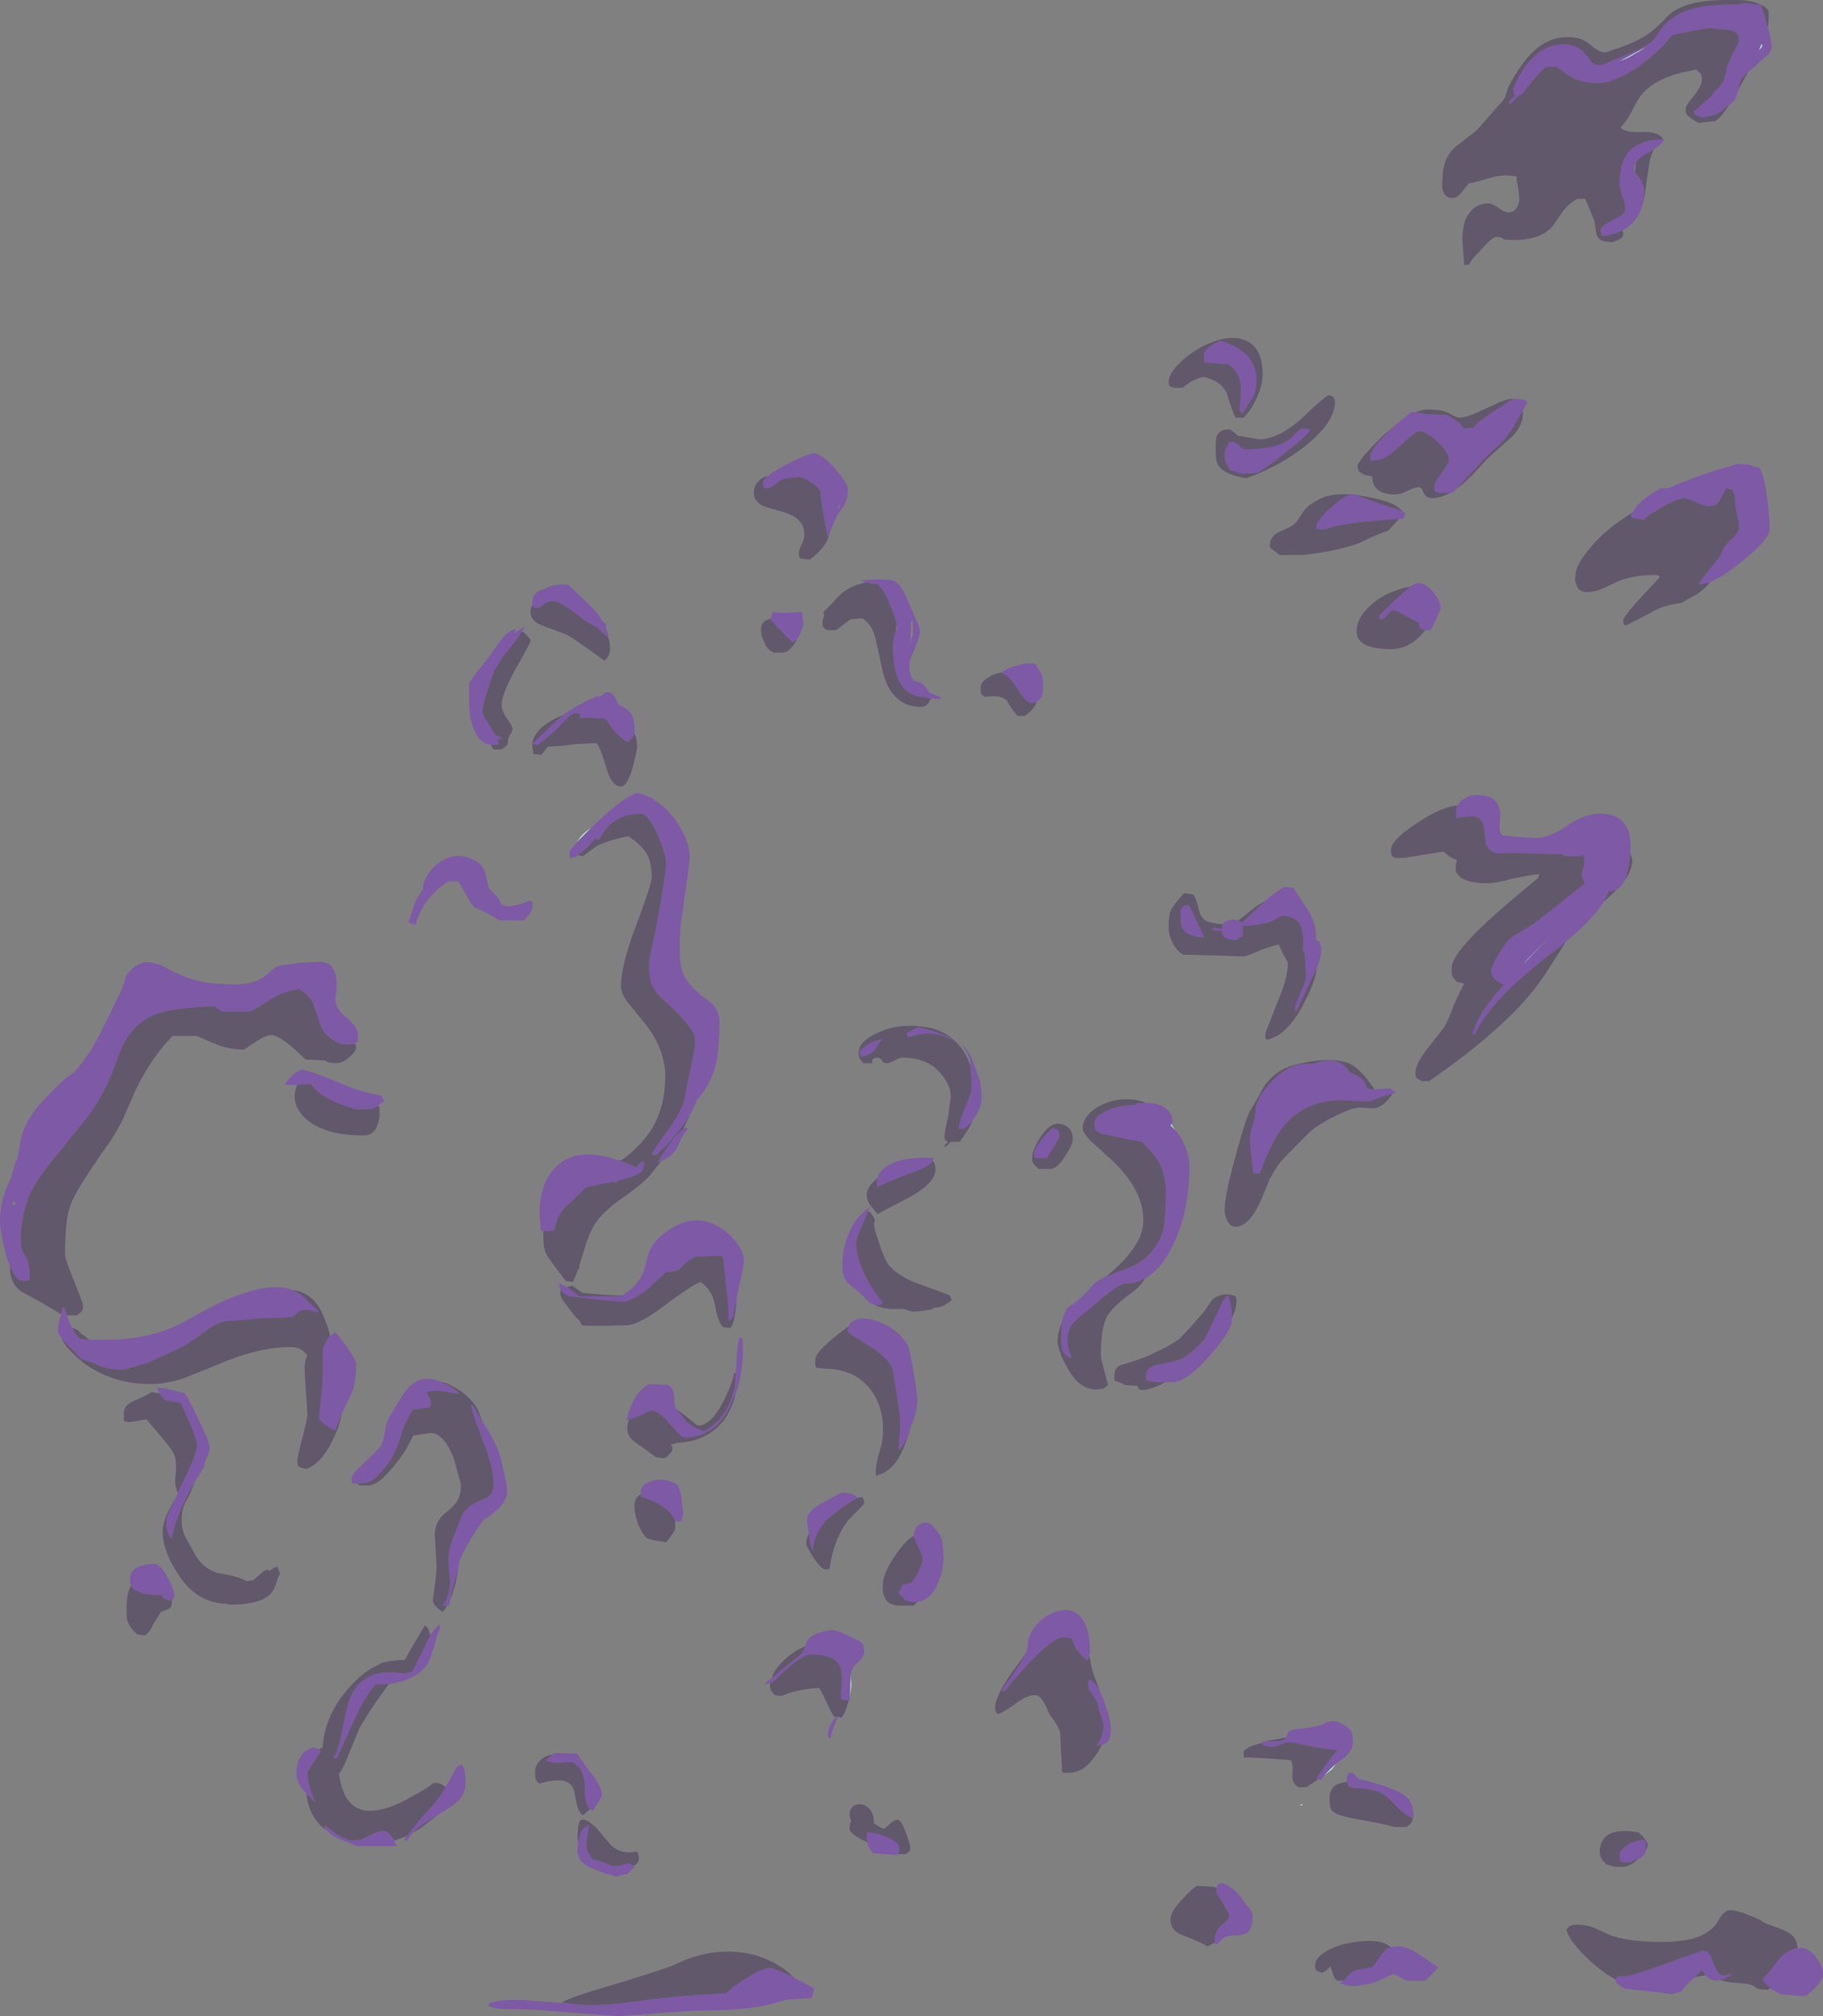 <?xml version="1.0" encoding="UTF-8" standalone="no"?>
<svg xmlns:ffdec="https://www.free-decompiler.com/flash" xmlns:xlink="http://www.w3.org/1999/xlink" ffdec:objectType="shape" height="111.5px" width="100.85px" xmlns="http://www.w3.org/2000/svg">
  <rect width="100%" height="100%" fill="#808080" stroke="none"/>
  <g transform="matrix(1.0, 0.0, 0.0, 1.0, 12.8, 110.85)">
    <path d="M59.15 -11.0 L59.15 -11.05 59.3 -11.05 59.15 -11.0" fill="#ffffff" fill-rule="evenodd" stroke="none"/>
    <path d="M84.7 -108.3 Q84.7 -108.25 84.5 -108.05 L84.65 -108.45 84.7 -108.3 M77.7 -107.9 Q77.25 -107.6 76.75 -107.45 L78.25 -108.25 Q78.0 -108.05 77.7 -107.9 M71.65 -57.7 L71.4 -57.45 71.7 -57.8 73.05 -59.15 71.65 -57.7 M19.1 -64.25 L19.3 -64.55 Q19.55 -64.85 19.9 -65.05 L19.1 -64.25 M52.0 -48.7 L52.2 -48.35 51.95 -48.6 52.0 -48.7 M34.25 -18.2 L34.3 -17.75 Q34.3 -17.5 34.2 -17.0 34.25 -17.75 34.25 -18.15 L34.25 -18.2 M60.45 -12.65 Q60.7 -12.95 61.1 -13.3 L60.9 -13.0 60.45 -12.65 M55.05 -3.75 L54.8 -3.6 54.85 -3.6 Q54.95 -3.7 55.05 -3.75" fill="#bffff0" fill-opacity="0.749" fill-rule="evenodd" stroke="none"/>
    <path d="M82.85 -105.05 L82.7 -104.95 Q82.45 -104.65 82.05 -104.5 L81.6 -104.4 81.4 -104.35 80.95 -104.5 80.9 -104.7 81.1 -104.85 81.85 -105.5 82.1 -105.85 82.2 -105.9 Q82.45 -106.2 82.6 -106.5 L82.6 -106.6 Q82.7 -106.75 82.7 -106.95 82.7 -107.2 83.05 -107.85 83.4 -108.5 83.4 -108.6 83.4 -109.1 82.85 -109.2 L81.75 -109.3 80.85 -109.15 79.7 -108.9 Q79.15 -108.2 78.35 -107.55 77.3 -106.7 76.35 -106.4 L76.3 -106.35 75.7 -106.25 75.4 -106.25 Q74.5 -106.3 73.85 -106.75 L73.4 -107.1 73.25 -107.15 72.75 -107.15 72.6 -107.05 71.95 -106.35 71.6 -105.9 71.35 -105.6 71.3 -105.65 70.75 -105.1 70.65 -105.2 70.7 -105.25 71.05 -105.65 70.95 -105.6 70.9 -105.95 71.25 -106.65 Q71.55 -107.15 71.65 -107.3 L72.15 -107.8 Q72.85 -108.4 73.7 -108.4 74.5 -108.4 74.95 -107.8 L75.25 -107.4 Q75.4 -107.25 75.55 -107.25 L75.8 -107.25 76.75 -107.65 Q78.3 -108.25 78.7 -108.65 L79.1 -109.25 Q79.4 -109.65 79.8 -109.9 80.85 -110.65 83.35 -110.6 83.9 -110.75 84.2 -110.6 L84.6 -110.6 Q84.8 -110.1 84.95 -109.45 L85.0 -109.35 Q85.2 -108.6 85.2 -108.3 85.2 -107.95 84.8 -107.65 L83.9 -106.85 83.5 -106.45 Q83.45 -106.35 83.4 -106.1 L83.4 -105.95 83.3 -105.65 Q83.2 -105.25 82.85 -105.05 M76.95 -98.1 L76.8 -98.05 Q76.55 -97.9 76.2 -97.85 L75.85 -97.8 75.8 -97.85 75.75 -98.1 Q75.75 -98.25 76.0 -98.45 L76.45 -98.7 76.85 -98.9 Q77.1 -99.1 77.1 -99.25 L77.1 -99.55 76.95 -100.0 Q76.8 -100.5 76.8 -100.7 76.8 -102.05 77.45 -102.6 78.0 -103.1 79.15 -103.15 L79.3 -103.15 Q79.1 -102.85 78.7 -102.6 78.5 -102.45 78.2 -102.3 77.85 -102.1 77.7 -101.85 77.6 -101.65 77.6 -101.45 L77.65 -101.35 77.9 -101.0 Q78.15 -100.6 78.15 -100.45 78.15 -100.0 78.1 -99.65 78.0 -99.2 77.8 -98.9 77.5 -98.4 76.95 -98.1 M84.7 -108.3 L84.65 -108.45 84.5 -108.05 Q84.7 -108.25 84.7 -108.3 M77.7 -107.9 Q78.0 -108.05 78.25 -108.25 L76.75 -107.45 Q77.25 -107.6 77.7 -107.9 M70.9 -88.8 L70.95 -88.8 Q71.6 -88.8 71.7 -88.6 L71.45 -88.15 70.95 -87.3 Q70.5 -86.5 69.8 -85.95 69.6 -85.8 68.6 -84.7 L67.7 -83.75 67.55 -83.6 67.45 -83.6 66.85 -83.6 66.6 -83.65 Q66.55 -83.7 66.55 -84.0 66.55 -84.15 66.95 -84.7 67.35 -85.2 67.35 -85.45 67.35 -85.8 66.75 -86.4 66.1 -87.0 65.7 -87.0 65.5 -87.0 64.6 -86.15 63.75 -85.3 63.15 -85.4 L63.05 -85.35 Q63.0 -85.35 63.0 -85.6 63.0 -86.05 64.35 -87.3 L65.25 -88.05 65.5 -88.05 66.1 -87.95 67.25 -87.9 67.8 -87.55 Q68.1 -87.35 68.15 -87.15 L68.7 -87.2 Q69.0 -87.55 69.7 -88.0 L70.9 -88.8 M77.5 -82.5 Q77.75 -82.9 78.1 -83.2 78.25 -83.35 79.05 -83.85 L79.5 -83.85 Q80.05 -84.1 80.85 -84.4 82.05 -84.85 83.4 -85.2 L83.65 -85.15 Q83.95 -85.2 84.2 -85.05 L84.5 -85.0 Q84.75 -84.75 84.95 -83.4 85.1 -82.3 85.1 -81.6 85.1 -81.05 83.75 -79.95 82.55 -78.95 81.8 -78.65 L81.35 -78.55 81.15 -78.55 81.6 -79.15 81.8 -79.4 Q82.3 -79.95 82.4 -80.2 82.55 -80.65 83.0 -81.05 83.4 -81.35 83.4 -81.75 83.4 -81.95 83.3 -82.4 83.2 -82.8 83.2 -83.0 83.2 -83.45 83.1 -83.6 L83.05 -83.75 82.7 -83.85 82.35 -83.2 Q82.2 -82.85 81.75 -82.85 81.5 -82.85 81.1 -83.05 L80.75 -83.2 80.4 -83.3 Q79.85 -83.25 79.0 -82.7 78.25 -82.3 78.15 -82.1 L77.8 -82.15 Q77.45 -82.2 77.4 -82.3 L77.5 -82.5 M56.6 -89.05 Q56.5 -88.85 55.9 -87.95 55.75 -88.15 55.8 -88.55 L55.85 -89.25 Q55.85 -90.25 55.15 -90.7 L53.85 -90.8 53.8 -90.9 53.8 -91.2 Q53.8 -91.6 54.7 -92.0 55.8 -91.7 56.3 -91.05 56.7 -90.55 56.7 -89.9 56.7 -89.3 56.6 -89.05 M55.05 -86.1 L55.2 -86.35 55.1 -86.4 55.35 -86.4 Q55.6 -86.4 55.75 -86.2 55.9 -86.0 56.1 -86.0 58.0 -86.0 58.7 -86.7 L59.1 -87.1 Q59.3 -87.2 59.7 -87.1 59.45 -86.7 58.4 -85.9 57.7 -85.3 56.8 -84.7 L55.9 -84.65 55.25 -84.85 55.05 -85.2 Q54.95 -85.4 54.95 -85.65 54.95 -85.95 55.05 -86.1 M64.8 -82.55 L64.95 -82.5 64.9 -82.3 64.8 -82.15 64.6 -82.15 Q61.65 -81.95 60.9 -81.7 L60.55 -81.6 Q60.45 -81.55 60.0 -81.6 60.0 -82.05 60.8 -82.75 61.45 -83.35 61.9 -83.5 L61.95 -83.55 62.1 -83.5 63.65 -82.95 Q64.45 -82.7 64.8 -82.55 M65.2 -78.4 L65.3 -78.45 Q65.8 -78.85 66.4 -78.2 66.9 -77.65 66.9 -77.2 66.9 -77.1 66.35 -76.0 L66.05 -76.0 65.8 -76.05 Q65.7 -76.2 65.7 -76.4 65.4 -76.55 64.85 -76.85 L64.4 -77.1 Q64.15 -77.1 64.05 -76.95 63.85 -76.7 63.75 -76.65 L63.6 -76.6 Q63.5 -76.55 63.5 -76.8 L64.3 -77.6 65.2 -78.4 M54.85 -59.75 Q55.0 -59.95 55.4 -60.0 L55.7 -59.95 Q55.8 -59.9 55.9 -59.8 L57.15 -61.0 Q57.8 -61.55 58.25 -61.8 L58.75 -61.75 59.6 -60.45 Q60.0 -59.7 60.0 -59.15 L60.0 -58.85 60.15 -58.8 60.2 -58.7 Q60.3 -58.6 60.3 -58.35 60.3 -57.95 60.05 -57.3 L59.75 -56.7 Q59.1 -55.3 59.0 -55.1 L58.9 -54.9 Q58.85 -54.9 58.85 -55.15 58.85 -55.25 59.15 -55.95 59.45 -56.6 59.45 -56.85 L59.4 -57.7 59.35 -58.25 59.25 -58.25 59.3 -58.65 Q59.3 -59.05 59.25 -59.3 59.1 -60.2 58.1 -60.2 L57.55 -59.9 Q56.9 -59.65 55.95 -59.65 L55.95 -59.05 Q55.8 -59.05 55.6 -58.85 L55.15 -58.9 54.9 -59.05 Q54.8 -59.15 54.8 -59.35 L54.3 -59.4 54.3 -59.5 54.35 -59.55 54.8 -59.45 Q54.8 -59.65 54.85 -59.75 M52.95 -60.8 Q53.1 -60.6 53.35 -60.0 53.7 -59.25 53.8 -59.05 L53.8 -59.0 Q52.9 -59.05 52.65 -59.45 52.5 -59.65 52.5 -60.3 52.5 -60.6 52.65 -60.7 52.7 -60.75 52.95 -60.8 M67.85 -66.3 Q67.95 -66.55 68.25 -66.7 68.8 -67.05 69.65 -66.75 70.2 -66.45 70.2 -65.75 L70.15 -65.15 Q70.15 -64.85 70.3 -64.65 L71.35 -64.55 72.1 -64.5 Q72.9 -64.5 73.85 -65.15 74.85 -65.85 75.75 -65.85 76.95 -65.85 77.3 -64.85 77.4 -64.55 77.4 -64.15 L77.4 -63.65 Q77.35 -63.05 77.2 -62.55 77.15 -62.3 77.05 -62.1 76.9 -61.8 76.65 -61.65 76.45 -61.55 76.25 -61.55 L76.2 -61.55 75.95 -61.0 75.55 -60.45 Q75.0 -59.75 73.8 -58.75 L73.45 -58.45 72.65 -57.85 71.7 -57.05 70.9 -56.35 Q69.75 -55.25 69.05 -54.15 L68.8 -53.65 68.65 -53.65 68.7 -53.8 Q69.05 -54.85 70.05 -56.0 L70.45 -56.45 70.35 -56.4 70.0 -56.6 69.95 -56.65 Q69.7 -56.85 69.7 -57.15 69.7 -57.35 70.05 -58.0 70.3 -58.4 70.6 -58.8 70.75 -59.0 71.2 -59.25 71.75 -59.55 72.1 -59.8 L74.9 -62.0 74.85 -62.05 Q74.7 -62.35 74.7 -62.45 74.7 -62.55 74.75 -62.75 74.85 -62.95 74.85 -63.2 74.85 -63.4 74.75 -63.6 L74.65 -63.5 73.75 -63.5 73.65 -63.6 71.75 -63.65 Q70.85 -63.7 70.05 -63.65 69.55 -63.75 69.4 -64.2 L69.3 -65.0 Q69.25 -65.45 69.0 -65.6 68.7 -65.8 67.8 -65.6 L67.75 -65.65 67.75 -65.95 Q67.75 -66.15 67.85 -66.3 M71.65 -57.7 L73.05 -59.15 71.7 -57.8 71.4 -57.45 71.65 -57.7 M29.65 -84.5 Q29.95 -84.75 30.6 -85.1 31.6 -85.65 32.25 -85.8 32.8 -85.65 33.5 -84.8 34.1 -84.1 34.1 -83.8 34.1 -83.15 33.8 -82.75 33.4 -82.25 33.15 -81.5 L33.0 -81.15 Q32.95 -81.3 32.8 -82.15 32.6 -83.15 32.6 -83.6 32.6 -83.8 32.1 -84.15 31.55 -84.55 31.25 -84.45 30.45 -84.4 30.25 -84.2 29.95 -83.9 29.7 -83.85 L29.5 -83.85 Q29.4 -83.9 29.4 -84.15 29.4 -84.3 29.65 -84.5 M16.65 -77.4 L16.65 -77.55 Q16.65 -78.05 17.2 -78.25 L17.25 -78.25 17.45 -78.35 Q18.1 -78.6 18.65 -78.5 L20.05 -77.15 Q20.35 -76.8 20.55 -76.45 L20.75 -76.35 20.7 -76.15 Q20.85 -75.85 20.85 -75.6 20.55 -75.8 20.25 -76.15 19.75 -76.35 19.15 -76.85 18.15 -77.6 17.85 -77.6 17.55 -77.6 17.3 -77.45 L17.05 -77.25 16.7 -77.25 Q16.65 -77.25 16.65 -77.4 M16.05 -75.9 Q15.85 -75.55 15.4 -75.0 L15.0 -74.5 14.6 -73.85 14.55 -73.8 14.5 -73.65 Q14.3 -73.1 14.1 -72.45 13.9 -71.8 13.9 -71.45 13.95 -71.2 14.15 -70.95 L14.6 -70.2 Q14.9 -70.1 14.95 -70.05 L14.95 -70.0 14.7 -69.95 14.8 -69.75 Q14.8 -69.65 14.5 -69.65 L14.35 -69.65 Q13.65 -69.75 13.35 -70.7 13.15 -71.3 13.15 -72.0 L13.15 -73.0 Q13.25 -73.3 14.0 -74.2 14.25 -74.5 14.8 -75.3 15.3 -76.0 15.75 -76.05 L15.65 -75.8 Q16.0 -76.1 16.25 -76.2 L16.05 -75.9 M16.65 -69.7 Q17.7 -70.75 18.3 -71.25 L18.35 -71.3 Q19.25 -71.95 20.25 -72.35 L20.4 -72.3 Q20.8 -72.75 21.1 -72.45 21.3 -72.2 21.4 -71.9 21.9 -71.65 22.1 -71.4 22.3 -71.15 22.3 -70.4 L22.3 -70.3 Q22.25 -70.1 22.15 -70.0 L21.95 -69.8 Q21.6 -69.95 21.15 -70.45 L20.7 -71.1 20.0 -71.15 19.25 -71.15 19.3 -71.3 Q19.35 -71.4 19.05 -71.4 18.8 -71.4 18.5 -71.05 17.8 -70.3 16.95 -69.65 L16.65 -69.7 M-12.25 -40.8 Q-12.4 -41.15 -12.5 -41.6 -12.8 -42.75 -12.8 -43.35 -12.8 -44.35 -12.35 -45.35 L-12.2 -45.7 -11.95 -46.55 -11.85 -46.75 Q-11.75 -47.15 -11.7 -47.55 -11.55 -48.8 -10.3 -50.1 L-9.8 -50.6 Q-9.25 -51.2 -8.75 -51.5 L-8.65 -51.6 Q-7.9 -52.45 -7.25 -53.7 L-6.25 -55.75 Q-6.05 -56.05 -5.85 -56.8 -5.5 -57.5 -4.7 -57.65 -4.2 -57.6 -3.75 -57.4 -3.25 -57.1 -2.95 -57.0 -1.85 -56.4 0.15 -56.4 1.3 -56.4 1.9 -56.9 L2.3 -57.25 Q2.5 -57.4 2.7 -57.45 L3.8 -57.6 4.9 -57.65 Q5.7 -57.65 5.8 -56.7 5.85 -56.4 5.8 -56.0 L5.75 -55.55 Q5.75 -55.05 6.4 -54.55 7.0 -54.0 7.0 -53.65 L7.0 -53.25 6.95 -53.2 Q6.9 -53.2 6.85 -53.15 L6.85 -53.1 6.55 -53.1 6.45 -53.1 6.05 -53.1 Q5.8 -53.2 5.6 -53.35 5.35 -53.5 5.15 -53.75 4.95 -54.0 4.8 -54.55 4.6 -55.15 4.5 -55.4 4.25 -55.85 3.75 -56.15 2.8 -56.0 2.2 -55.6 1.3 -55.0 1.0 -54.9 L-0.5 -54.9 -0.75 -55.05 -0.9 -55.2 Q-3.3 -55.1 -4.2 -54.75 -5.7 -54.15 -6.3 -52.3 -7.0 -50.25 -8.1 -48.9 L-9.75 -46.85 Q-10.5 -45.95 -10.85 -45.35 -11.65 -44.05 -11.65 -42.15 -11.65 -41.7 -11.4 -41.4 -11.15 -41.1 -11.15 -40.15 L-11.2 -40.05 Q-11.25 -40.0 -11.5 -40.0 -11.9 -40.0 -12.25 -40.8 M-9.1 -38.1 L-8.9 -37.55 -8.8 -37.4 Q-8.65 -37.0 -8.35 -36.8 L-7.85 -36.75 -7.05 -36.75 Q-4.65 -36.75 -3.0 -37.55 -2.65 -37.7 -1.7 -38.25 -0.9 -38.7 -0.3 -38.95 1.1 -39.55 2.15 -39.65 2.9 -39.7 3.4 -39.5 3.85 -39.3 4.15 -38.95 L4.2 -38.9 4.8 -38.35 4.8 -38.25 Q4.55 -38.3 4.35 -38.4 L4.05 -38.4 Q3.8 -38.4 3.6 -38.2 L3.45 -38.05 3.35 -38.0 2.05 -37.95 1.75 -37.95 0.15 -37.8 Q-0.65 -37.85 -1.4 -37.25 -2.4 -36.5 -2.85 -36.3 -3.45 -36.0 -4.15 -35.7 L-4.55 -35.5 Q-5.05 -35.35 -5.4 -35.25 -5.85 -35.1 -6.15 -35.1 -6.85 -35.1 -7.5 -35.4 L-8.3 -35.7 -9.0 -36.4 -9.4 -36.85 Q-9.6 -37.1 -9.6 -37.2 -9.6 -37.45 -9.5 -37.9 L-9.4 -38.15 -9.35 -38.5 -9.25 -38.55 -9.1 -38.1 M5.45 -36.95 Q5.55 -37.05 5.75 -37.15 5.85 -37.1 6.35 -36.4 6.9 -35.65 6.9 -35.4 6.9 -34.35 6.65 -33.8 L6.1 -32.65 5.75 -31.75 Q5.5 -31.8 5.2 -32.05 4.85 -32.3 4.85 -32.4 4.85 -32.6 4.95 -33.5 5.05 -34.3 5.05 -34.8 L5.05 -36.15 Q5.1 -36.4 5.2 -36.55 5.3 -36.8 5.45 -36.95 M10.45 -61.45 L10.6 -61.65 10.6 -61.75 Q10.6 -62.05 10.85 -62.45 11.1 -62.85 11.5 -63.15 12.6 -63.9 13.7 -63.1 14.0 -62.85 14.1 -62.35 L14.25 -61.7 Q14.85 -61.2 14.95 -60.8 15.15 -60.75 15.35 -60.7 L16.0 -60.85 Q16.15 -60.9 16.55 -61.05 L16.65 -60.95 16.65 -60.65 Q16.65 -60.55 16.5 -60.3 L16.2 -59.95 14.85 -59.95 Q14.7 -60.0 14.6 -60.1 L14.3 -60.25 Q13.7 -60.6 13.45 -60.65 13.25 -60.85 12.85 -61.6 L12.55 -62.1 12.0 -62.1 Q11.35 -61.7 10.8 -61.0 10.3 -60.25 10.2 -59.7 L10.05 -59.75 Q9.9 -59.75 9.8 -59.85 L10.05 -60.6 Q10.2 -61.1 10.45 -61.45 M19.9 -65.05 L20.15 -65.3 Q21.75 -66.8 22.45 -67.0 23.7 -66.7 24.6 -65.45 25.35 -64.35 25.35 -63.45 25.35 -63.15 25.1 -61.4 L24.85 -59.65 Q24.8 -58.95 24.8 -58.4 24.8 -57.35 25.05 -56.85 25.5 -56.1 26.4 -55.5 27.0 -55.05 27.0 -54.35 27.0 -52.95 26.85 -52.2 26.6 -50.95 25.75 -50.0 25.65 -49.7 25.45 -49.35 25.25 -48.95 24.9 -48.5 24.15 -47.5 23.45 -46.95 L23.25 -47.0 Q23.45 -47.4 24.3 -48.55 25.05 -49.65 25.1 -50.2 25.2 -50.85 25.45 -52.0 25.65 -52.85 25.65 -53.35 25.65 -53.75 25.05 -54.4 24.55 -55.0 23.95 -55.5 23.4 -55.95 23.2 -56.55 23.1 -56.9 23.1 -57.65 L23.6 -60.1 Q24.05 -62.6 24.05 -63.1 24.05 -63.55 23.6 -64.65 23.05 -65.85 22.65 -65.85 21.05 -65.85 20.35 -64.4 L20.15 -64.45 20.15 -64.5 19.85 -64.15 Q19.5 -63.8 19.15 -63.55 L19.05 -63.45 18.75 -63.4 Q18.7 -63.4 18.7 -63.7 18.7 -63.8 19.1 -64.25 L19.9 -65.05 M25.0 -48.4 Q25.1 -48.45 25.2 -48.5 L25.25 -48.4 Q25.1 -48.25 24.9 -47.9 L24.65 -47.35 Q24.35 -46.85 23.8 -46.65 23.7 -46.6 23.55 -46.55 L24.4 -47.8 Q24.75 -48.25 25.0 -48.4 M17.25 -42.75 L17.15 -42.8 17.1 -42.85 17.1 -43.2 Q17.05 -43.45 17.05 -43.75 17.05 -45.5 18.05 -46.4 19.2 -47.45 21.5 -46.65 21.95 -46.5 22.5 -46.25 L22.45 -46.35 Q22.5 -46.45 22.65 -46.55 22.75 -46.65 22.8 -46.65 L22.85 -46.45 22.75 -46.15 22.65 -46.15 22.75 -46.1 Q22.45 -45.8 21.4 -45.55 L21.25 -45.5 21.2 -45.5 20.65 -45.4 19.65 -45.2 18.4 -44.0 Q18.05 -43.6 18.0 -43.3 L17.85 -42.85 Q17.9 -42.8 17.85 -42.8 L17.55 -42.75 17.25 -42.75 M13.1 -62.55 L13.1 -62.55 M11.6 -62.45 L11.6 -62.45 M35.1 -78.65 Q34.85 -78.7 34.85 -78.75 L34.95 -78.75 Q36.2 -78.9 36.7 -78.7 37.0 -78.55 37.3 -77.9 L37.75 -76.9 Q38.1 -76.05 38.1 -75.9 38.1 -75.75 37.8 -74.95 37.5 -74.3 37.5 -74.1 L37.5 -73.95 Q37.5 -73.55 37.75 -73.2 L38.15 -73.1 38.4 -72.85 38.6 -72.55 Q38.85 -72.45 39.2 -72.3 L39.25 -72.2 38.7 -72.2 38.35 -72.3 Q37.25 -72.3 36.8 -73.5 36.6 -74.15 36.6 -75.1 36.6 -75.5 36.75 -75.95 L36.85 -76.15 36.8 -76.15 36.8 -76.4 Q36.65 -76.9 36.4 -77.5 36.05 -78.35 35.7 -78.55 L35.3 -78.6 35.1 -78.65 M37.6 -76.5 Q37.6 -76.05 37.55 -75.35 L37.7 -75.7 37.7 -76.45 37.65 -76.55 37.6 -76.5 M44.55 -72.05 Q44.4 -72.0 44.25 -71.95 43.9 -72.05 43.45 -72.8 43.05 -73.5 42.55 -73.65 L42.6 -73.65 Q42.9 -73.9 43.5 -74.05 44.2 -74.25 44.5 -74.1 L44.8 -73.6 Q44.9 -73.35 44.9 -73.05 44.9 -72.55 44.85 -72.4 44.8 -72.2 44.55 -72.05 M33.55 -82.8 L33.55 -82.65 Q33.65 -82.8 33.7 -83.05 L33.65 -82.95 33.55 -82.8 M29.85 -76.65 L29.9 -76.9 29.95 -77.0 30.5 -76.95 31.55 -77.0 31.6 -76.8 31.65 -76.35 Q31.5 -75.75 31.25 -75.45 L31.05 -75.3 29.85 -76.55 29.85 -76.65 M40.9 -51.85 Q40.85 -52.45 40.65 -52.7 40.4 -53.15 39.9 -53.35 L39.4 -53.55 Q38.45 -53.85 37.55 -53.5 L37.4 -53.5 37.35 -53.7 37.7 -53.9 38.0 -54.05 Q39.2 -53.75 39.9 -53.4 L40.05 -53.3 Q40.8 -52.85 41.0 -52.2 L41.4 -51.1 Q41.5 -50.75 41.5 -50.05 41.5 -49.65 41.15 -49.1 L41.0 -48.85 Q40.7 -48.5 40.45 -48.4 L40.25 -48.4 Q40.2 -48.6 40.55 -49.5 40.95 -50.4 40.95 -50.7 L40.9 -51.65 40.9 -51.85 M36.0 -53.4 L35.6 -52.8 Q35.3 -52.45 34.8 -52.4 L34.75 -52.7 Q35.05 -53.05 35.55 -53.25 L36.0 -53.4 M38.8 -46.65 Q38.55 -46.3 37.8 -46.05 36.2 -45.45 35.85 -45.25 L35.75 -45.2 Q35.7 -45.25 35.7 -45.5 L35.75 -45.7 Q35.85 -46.2 36.65 -46.55 37.55 -46.9 38.85 -46.8 L38.8 -46.65 M35.55 -38.7 L35.3 -38.8 Q34.75 -39.4 34.15 -39.85 33.8 -40.15 33.8 -40.85 33.8 -41.8 34.15 -42.6 34.5 -43.55 35.35 -44.1 L35.2 -43.8 34.6 -42.35 34.55 -42.3 34.55 -42.15 Q34.65 -40.5 36.05 -38.8 35.95 -38.7 35.8 -38.65 L35.55 -38.7 M45.8 -48.0 Q45.8 -47.85 45.1 -46.8 L44.45 -46.8 Q44.4 -46.85 44.4 -47.1 44.4 -47.3 44.85 -47.85 45.25 -48.35 45.45 -48.45 L45.7 -48.35 Q45.8 -48.3 45.8 -48.0 M21.6 -39.2 Q22.65 -39.8 22.9 -40.85 23.05 -41.5 23.15 -41.7 23.4 -42.2 23.9 -42.6 25.55 -43.9 27.05 -42.95 27.6 -42.6 28.0 -42.05 28.35 -41.55 28.35 -41.15 28.35 -40.8 28.05 -39.55 L27.95 -39.05 Q27.8 -38.25 27.75 -38.0 L27.65 -37.9 27.5 -37.8 Q27.55 -38.4 27.4 -39.45 L27.2 -41.3 27.15 -41.35 Q27.15 -41.4 26.9 -41.4 L25.7 -41.35 Q25.25 -41.15 24.9 -40.75 24.7 -40.5 24.05 -40.5 L23.15 -39.65 Q22.15 -38.85 21.6 -38.85 L20.05 -39.0 18.75 -39.15 18.7 -39.15 Q18.6 -39.2 18.5 -39.25 L18.3 -39.4 Q18.2 -39.45 18.2 -39.55 18.15 -39.65 18.15 -39.75 L18.15 -39.9 18.55 -39.65 18.65 -39.6 19.25 -39.15 21.55 -39.15 21.6 -39.2 M37.45 -31.45 Q37.2 -30.95 37.0 -30.7 L36.9 -30.7 Q37.0 -31.55 37.0 -32.2 37.0 -32.5 36.85 -33.45 L36.6 -35.0 Q36.5 -35.65 35.3 -36.4 L34.5 -36.9 Q34.1 -37.15 34.1 -37.2 34.1 -37.4 34.15 -37.5 34.25 -37.75 34.55 -37.85 34.9 -38.0 35.5 -37.85 36.85 -37.45 37.45 -36.4 37.5 -36.25 37.75 -34.95 37.95 -33.65 37.95 -33.4 37.95 -32.85 37.6 -31.95 L37.45 -31.45 M27.9 -34.85 L27.95 -35.65 Q28.0 -36.5 28.1 -36.85 L28.25 -36.85 Q28.3 -36.75 28.3 -36.2 28.3 -34.9 27.9 -33.75 L27.75 -33.45 Q26.95 -31.35 25.05 -31.35 24.9 -31.35 24.25 -32.1 23.65 -32.85 23.2 -32.85 L22.7 -32.6 Q22.25 -32.4 22.0 -32.35 L21.85 -32.3 Q22.05 -33.0 22.2 -33.3 22.55 -34.0 23.1 -34.3 L24.15 -34.25 Q24.5 -34.05 24.5 -33.55 24.5 -33.05 24.65 -32.9 L25.2 -32.2 Q25.6 -31.85 26.15 -31.7 27.55 -32.45 27.85 -34.25 L27.9 -34.85 M22.65 -28.2 L22.65 -28.35 Q22.65 -28.75 23.3 -28.95 24.05 -29.15 24.7 -28.7 24.85 -28.35 24.9 -27.95 L25.0 -27.15 24.9 -26.8 24.9 -26.75 Q24.9 -26.7 24.6 -26.7 L24.55 -26.8 24.3 -27.15 Q23.8 -27.7 22.75 -28.05 L22.7 -28.05 Q22.65 -28.05 22.65 -28.2 M50.55 -40.15 Q50.0 -39.85 49.4 -39.85 49.15 -39.85 48.1 -39.0 L46.8 -37.9 Q46.3 -37.5 46.25 -36.9 46.2 -36.35 46.5 -35.75 46.1 -35.8 45.95 -36.25 45.9 -36.45 45.9 -37.1 45.9 -37.45 45.95 -37.7 46.05 -38.3 46.3 -38.55 L46.8 -38.9 Q47.15 -39.2 47.5 -39.6 47.8 -40.0 48.4 -40.25 L49.0 -40.5 Q50.15 -40.85 50.7 -41.4 51.0 -41.7 51.35 -42.25 51.55 -42.75 51.6 -43.1 51.7 -44.1 51.7 -44.8 51.7 -45.8 51.35 -46.5 51.05 -47.05 50.35 -47.7 L49.3 -47.9 48.1 -48.15 47.85 -48.3 Q47.75 -48.4 47.75 -48.7 47.75 -49.1 48.3 -49.35 48.9 -49.7 50.05 -49.75 L50.15 -49.85 50.6 -49.85 Q51.4 -49.85 51.8 -49.45 52.05 -49.2 52.05 -48.9 L52.05 -48.65 52.0 -48.7 51.95 -48.6 52.2 -48.35 Q52.4 -48.15 52.6 -47.8 53.0 -47.0 53.0 -46.35 53.0 -43.9 52.1 -42.0 51.45 -40.65 50.55 -40.15 M8.1 -49.7 L8.05 -49.65 7.75 -49.5 6.9 -49.5 Q4.95 -50.05 4.4 -50.9 L3.65 -50.85 2.95 -50.85 Q3.05 -51.05 3.35 -51.35 3.7 -51.65 3.9 -51.7 4.75 -51.5 6.0 -50.95 7.15 -50.45 8.3 -50.25 L8.45 -49.95 8.1 -49.7 M11.65 -34.4 Q12.05 -34.25 12.55 -33.85 L12.6 -33.75 12.05 -33.85 11.4 -33.95 10.95 -33.9 10.8 -33.85 Q11.05 -33.45 11.05 -33.2 L10.95 -33.0 10.05 -32.9 Q9.8 -32.5 9.55 -31.95 L9.2 -30.9 Q8.7 -29.65 7.7 -28.9 L7.2 -28.8 6.95 -28.8 6.7 -28.8 Q6.65 -28.8 6.65 -29.1 6.65 -29.3 7.3 -29.9 8.05 -30.6 8.25 -30.85 8.4 -31.1 8.5 -31.7 8.6 -32.3 8.75 -32.5 L9.3 -33.4 Q9.65 -34.0 9.95 -34.25 10.6 -34.85 11.65 -34.4 M11.95 -22.05 L11.7 -22.05 Q12.05 -22.5 12.1 -23.3 L12.0 -24.55 Q12.0 -25.1 12.25 -25.75 L12.7 -26.9 Q12.9 -27.5 13.75 -27.85 14.15 -28.0 14.3 -28.15 14.5 -28.4 14.5 -28.8 14.5 -29.6 14.05 -30.8 13.4 -32.5 13.25 -33.1 L13.35 -33.15 Q13.6 -32.7 13.9 -32.2 L14.1 -31.9 Q14.45 -31.35 14.7 -30.75 14.9 -30.3 15.05 -29.55 15.25 -28.75 15.25 -28.35 15.25 -27.85 14.7 -27.35 14.3 -26.95 13.95 -26.8 13.45 -26.1 13.2 -25.65 12.7 -24.85 12.6 -24.4 L12.55 -24.05 12.3 -23.2 Q12.15 -22.7 12.1 -22.35 12.05 -22.15 12.05 -22.05 L11.95 -22.05 M-3.1 -27.95 L-2.95 -28.3 -2.75 -28.75 Q-1.9 -30.45 -1.9 -30.9 -1.9 -31.2 -2.3 -32.15 L-2.8 -33.25 -3.65 -33.4 Q-3.85 -33.6 -4.0 -33.8 -4.05 -33.95 -4.1 -34.1 L-3.6 -34.05 -2.6 -33.8 Q-2.35 -33.5 -1.8 -32.3 -1.2 -31.1 -1.2 -30.75 -1.2 -30.55 -1.35 -30.25 -1.5 -30.0 -1.5 -29.75 L-2.05 -28.85 -2.3 -28.4 Q-3.1 -26.9 -3.3 -25.75 -3.6 -26.0 -3.6 -26.7 -3.6 -27.0 -3.1 -27.95 M11.0 -20.4 Q11.3 -20.85 11.5 -21.0 L11.55 -20.8 Q11.4 -20.55 11.25 -19.9 11.05 -19.25 10.9 -18.9 10.35 -17.95 8.7 -17.7 L8.0 -17.7 Q7.35 -17.0 6.7 -15.5 L5.85 -13.65 5.8 -13.6 5.65 -13.65 5.75 -13.8 Q6.0 -14.35 6.15 -15.25 6.4 -16.5 6.55 -16.9 6.85 -17.7 7.5 -18.05 7.7 -18.15 7.9 -18.25 8.4 -18.4 9.05 -18.35 L9.6 -18.3 10.0 -18.4 Q10.2 -18.75 10.7 -19.8 L11.0 -20.4 M11.85 -12.0 L12.4 -13.0 Q12.95 -13.75 12.95 -12.2 12.95 -11.7 12.6 -11.3 12.3 -11.0 11.7 -10.65 L11.4 -10.45 10.65 -10.0 Q10.3 -9.75 10.05 -9.5 L9.7 -9.05 9.55 -9.05 Q9.6 -9.15 9.7 -9.3 L10.5 -10.3 Q11.4 -11.25 11.6 -11.6 L11.85 -12.0 M9.0 -9.05 L9.15 -8.75 6.95 -8.75 Q6.2 -9.05 5.85 -9.2 5.45 -9.4 5.3 -9.6 5.15 -9.7 5.15 -9.85 L5.25 -9.85 5.75 -9.45 6.3 -9.15 6.45 -9.1 6.55 -9.05 7.15 -9.1 7.9 -9.45 Q8.35 -9.65 8.55 -9.55 8.8 -9.45 9.0 -9.05 M4.15 -11.65 L3.85 -12.0 Q3.6 -12.4 3.6 -12.8 3.6 -13.3 3.8 -13.65 4.05 -14.1 4.55 -14.2 L4.85 -14.1 4.95 -13.95 Q4.8 -13.8 4.5 -13.3 4.2 -12.85 4.2 -12.8 4.2 -12.55 4.35 -11.95 4.5 -11.45 4.65 -11.15 L4.15 -11.65 M17.75 -13.8 L17.9 -13.9 19.15 -13.85 Q19.3 -13.55 20.0 -12.65 20.5 -12.0 20.5 -11.55 L20.35 -11.25 20.0 -10.7 19.85 -10.8 Q19.65 -11.0 19.6 -11.3 19.55 -11.45 19.55 -12.0 19.55 -13.05 18.85 -13.4 L17.9 -13.35 17.7 -13.4 Q17.5 -13.4 17.4 -13.5 L17.75 -13.8 M22.25 -7.65 L22.3 -7.6 21.9 -7.2 Q21.45 -7.15 21.3 -7.05 19.95 -7.45 19.6 -7.7 19.15 -8.0 19.15 -8.5 19.15 -8.75 19.2 -8.9 19.25 -9.75 19.8 -9.9 19.65 -9.15 19.65 -8.75 19.65 -8.45 19.8 -8.3 19.85 -8.2 20.0 -8.0 20.4 -7.95 20.95 -7.7 21.2 -7.55 21.95 -7.8 L22.25 -7.65 M31.15 -1.45 Q32.05 -1.0 32.25 -0.85 L32.1 -0.35 30.7 -0.25 29.8 0.0 Q28.55 0.35 25.65 0.35 L21.45 0.65 19.25 0.5 16.8 0.3 14.85 0.25 Q14.25 0.2 14.2 0.0 14.8 -0.35 16.55 -0.2 L18.6 -0.05 19.65 0.05 Q20.95 0.05 22.7 -0.2 24.85 -0.5 27.35 -0.6 27.7 -0.95 28.5 -1.45 29.45 -2.05 29.85 -2.0 30.0 -2.0 31.0 -1.55 L31.15 -1.45 M37.95 -22.25 L37.75 -22.25 Q37.35 -22.25 37.2 -22.45 L36.9 -22.75 37.15 -23.2 37.55 -23.3 Q37.7 -23.35 38.0 -23.9 38.25 -24.45 38.25 -24.65 38.25 -24.75 38.0 -25.3 37.75 -25.8 37.75 -25.9 37.75 -26.35 38.1 -26.55 38.5 -26.8 38.85 -26.4 39.3 -25.9 39.35 -25.5 L39.4 -24.75 Q39.4 -23.95 39.05 -23.2 38.65 -22.35 37.95 -22.25 M31.95 -26.05 Q31.85 -26.5 31.85 -26.85 31.85 -27.2 32.55 -27.65 L33.75 -28.3 Q34.55 -28.25 34.6 -28.0 33.35 -27.2 32.95 -26.8 32.25 -26.05 32.15 -25.1 L32.15 -25.05 Q32.0 -25.45 31.95 -26.0 L31.95 -26.05 M31.75 -19.8 L31.85 -20.1 Q32.1 -20.55 33.25 -20.7 33.7 -20.6 34.1 -20.4 L34.8 -20.05 34.95 -19.9 Q35.0 -19.75 35.0 -19.5 35.0 -19.2 34.65 -18.9 34.3 -18.6 34.25 -18.2 L34.25 -18.15 Q34.25 -17.75 34.2 -17.0 L34.2 -16.8 34.15 -16.8 33.75 -16.85 Q33.7 -17.05 33.75 -17.55 33.8 -18.15 33.75 -18.35 33.65 -19.35 32.05 -19.35 31.5 -19.35 30.0 -17.85 L29.8 -17.75 29.45 -17.7 29.9 -18.05 30.45 -18.5 31.5 -19.35 Q31.65 -19.5 31.75 -19.8 M33.5 -15.9 L33.5 -15.75 Q33.25 -15.25 33.15 -14.75 L33.1 -14.7 Q33.0 -14.65 33.0 -14.95 33.0 -15.1 33.1 -15.35 33.25 -15.7 33.45 -15.9 L33.5 -15.9 M47.45 -19.25 L47.4 -19.1 47.35 -19.0 Q47.2 -19.1 46.9 -19.45 46.55 -19.85 46.55 -20.15 L46.45 -20.25 46.05 -20.3 Q45.5 -20.3 44.25 -19.0 43.25 -17.95 42.8 -17.3 L42.6 -17.35 43.45 -18.55 Q43.75 -19.0 43.9 -19.35 44.05 -19.6 44.05 -19.8 44.05 -20.4 44.55 -21.0 45.1 -21.6 45.75 -21.75 46.5 -21.95 46.95 -21.45 47.5 -20.9 47.5 -19.45 L47.45 -19.25 M48.15 -14.35 L47.85 -14.3 Q48.1 -14.65 48.15 -14.85 48.25 -15.1 48.25 -15.4 48.25 -15.6 48.1 -15.95 47.95 -16.3 47.95 -16.5 47.95 -16.65 47.7 -17.05 L47.4 -17.45 Q47.4 -17.9 47.45 -17.95 47.75 -17.9 48.05 -17.3 L48.3 -16.7 Q48.65 -15.7 48.65 -15.25 48.65 -14.85 48.6 -14.75 48.5 -14.45 48.15 -14.35 M36.9 -8.3 Q36.8 -8.3 36.8 -8.25 L35.5 -8.35 35.25 -8.7 Q35.2 -8.8 35.2 -8.95 L35.15 -9.15 Q35.15 -9.6 35.2 -9.5 35.75 -9.5 36.35 -9.2 36.95 -8.9 36.95 -8.65 L36.95 -8.4 Q36.9 -8.4 36.9 -8.3 M63.25 -50.6 L64.1 -50.65 64.4 -50.45 64.4 -50.4 64.2 -50.35 Q63.45 -50.15 63.05 -49.95 63.0 -49.95 62.35 -49.95 L61.4 -50.0 Q59.15 -50.0 57.9 -48.15 57.55 -47.55 57.2 -46.75 L56.9 -45.95 56.55 -45.95 Q56.35 -47.25 56.35 -47.95 56.35 -48.15 56.5 -48.65 56.65 -49.1 56.65 -49.35 56.65 -50.0 57.3 -50.75 57.85 -51.45 58.65 -51.85 59.05 -52.05 59.85 -52.0 61.15 -52.55 61.8 -51.65 L61.8 -51.6 62.45 -51.25 Q62.75 -51.05 62.8 -50.7 62.9 -50.6 63.25 -50.6 M55.35 -37.95 L55.35 -37.8 Q55.35 -37.3 54.15 -35.9 52.85 -34.4 52.0 -34.4 L51.65 -34.4 51.25 -34.4 50.8 -34.45 50.65 -34.5 Q50.6 -34.5 50.6 -34.75 50.6 -35.2 51.15 -35.35 52.25 -35.55 52.55 -35.7 52.8 -35.8 53.25 -36.2 53.7 -36.6 53.85 -36.8 54.0 -37.1 54.55 -38.25 54.95 -39.2 55.15 -39.2 55.35 -38.7 55.35 -37.95 M60.15 -12.45 L60.0 -12.45 Q60.25 -12.85 60.45 -13.1 60.65 -13.4 61.1 -13.95 L61.2 -14.05 Q60.1 -14.15 58.85 -14.45 L58.45 -14.5 Q58.25 -14.45 57.75 -14.25 L57.4 -14.25 Q57.1 -14.3 57.0 -14.4 L57.0 -14.45 57.0 -14.5 57.15 -14.55 57.2 -14.55 57.9 -14.55 Q58.3 -14.6 58.35 -14.75 L58.4 -14.85 Q58.4 -15.1 58.75 -15.2 59.9 -15.3 60.4 -15.5 60.8 -15.7 61.1 -15.65 61.75 -15.4 61.95 -15.1 62.05 -14.9 62.05 -14.5 62.05 -14.0 61.45 -13.55 L61.1 -13.3 Q60.7 -12.95 60.45 -12.65 L60.3 -12.4 60.15 -12.45 M54.5 -6.45 Q54.65 -7.0 55.5 -6.3 55.85 -5.95 56.15 -5.5 56.5 -5.1 56.5 -4.95 56.5 -4.25 56.25 -4.0 56.05 -3.8 55.35 -3.8 L55.05 -3.75 Q54.95 -3.7 54.85 -3.6 L54.8 -3.6 54.5 -3.3 Q54.45 -3.25 54.4 -3.4 L54.4 -3.5 Q54.4 -4.1 54.8 -4.4 55.2 -4.7 55.2 -4.85 55.2 -5.05 54.85 -5.6 54.5 -6.1 54.5 -6.2 L54.5 -6.45 M65.35 -10.35 L65.3 -10.3 Q64.85 -10.55 64.5 -10.9 L63.95 -11.45 Q63.4 -11.95 62.15 -11.95 L61.9 -12.0 Q61.75 -12.1 61.7 -12.3 L61.7 -12.35 Q61.7 -12.6 61.75 -12.65 L61.8 -12.8 62.05 -12.8 Q62.2 -12.6 62.4 -12.45 64.3 -12.0 64.9 -11.55 65.4 -11.2 65.4 -10.4 L65.35 -10.35 M64.15 -3.15 Q64.6 -3.3 65.2 -3.05 65.55 -2.9 66.75 -2.05 66.65 -1.9 66.35 -1.6 66.1 -1.3 66.0 -1.3 L65.0 -1.3 64.65 -1.5 Q64.45 -1.65 64.2 -1.65 63.6 -1.35 63.2 -1.2 L62.8 -1.1 62.15 -1.0 61.7 -1.05 61.35 -1.15 61.5 -1.3 61.75 -1.55 Q62.05 -1.85 62.3 -1.9 L63.1 -2.05 Q63.2 -2.1 63.7 -2.85 63.9 -3.1 64.15 -3.15 M78.25 -8.5 L78.2 -8.35 78.0 -8.1 77.85 -8.05 Q77.55 -7.95 77.4 -7.85 L76.95 -7.85 76.85 -7.9 Q76.8 -7.95 76.8 -8.25 76.8 -8.55 77.3 -8.85 77.8 -9.1 78.15 -9.1 L78.2 -9.05 Q78.25 -9.0 78.25 -8.75 L78.25 -8.5 M86.65 -3.1 Q87.25 -3.2 87.7 -2.55 88.05 -2.05 88.05 -1.7 88.05 -1.35 87.6 -0.9 87.2 -0.45 86.95 -0.45 L86.4 -0.5 85.8 -0.55 Q85.6 -0.55 85.15 -0.9 84.7 -1.25 84.7 -1.4 84.85 -1.5 85.55 -2.4 85.95 -2.95 86.6 -3.1 L86.65 -3.1 M82.35 -1.35 L82.25 -1.3 Q81.8 -1.3 81.6 -1.55 L81.55 -1.6 81.35 -1.9 80.95 -1.5 80.75 -1.3 Q80.4 -1.0 80.2 -0.7 79.8 -0.6 79.7 -0.55 L78.6 -0.7 77.15 -0.85 Q76.95 -0.9 76.6 -1.2 L76.6 -1.35 76.6 -1.45 Q76.65 -1.55 76.8 -1.55 L77.2 -1.55 Q77.45 -1.55 81.2 -2.9 81.55 -3.05 81.75 -2.8 81.85 -2.65 82.0 -2.25 82.15 -1.85 82.3 -1.7 82.55 -1.5 82.95 -1.7 L83.0 -1.65 82.85 -1.55 82.6 -1.4 82.35 -1.35 M-12.0 -44.35 L-12.1 -44.4 -12.1 -44.3 -12.05 -44.2 -12.0 -44.2 -11.95 -44.35 -12.0 -44.35 M-5.55 -23.15 Q-5.6 -23.35 -5.6 -23.55 -5.6 -23.9 -5.3 -24.1 -4.95 -24.35 -4.2 -24.35 -3.85 -24.2 -3.55 -23.65 -3.25 -23.15 -3.15 -22.65 L-3.2 -22.45 -3.3 -22.3 Q-3.5 -22.35 -3.65 -22.4 -3.85 -22.55 -3.85 -22.65 -4.8 -22.6 -5.2 -22.85 -5.45 -22.95 -5.55 -23.15" fill="#7e59a6" fill-rule="evenodd" stroke="none"/>
    <path d="M84.6 -110.6 L84.2 -110.6 Q83.9 -110.75 83.35 -110.6 80.85 -110.65 79.8 -109.9 79.4 -109.65 79.1 -109.25 L78.7 -108.65 Q78.3 -108.25 76.75 -107.65 L75.8 -107.25 75.55 -107.25 Q75.4 -107.25 75.25 -107.4 L74.95 -107.8 Q74.5 -108.4 73.7 -108.4 72.85 -108.4 72.15 -107.8 L71.65 -107.3 Q71.55 -107.15 71.25 -106.65 L70.9 -105.95 70.95 -105.6 71.05 -105.65 70.7 -105.25 70.65 -105.2 70.75 -105.1 71.3 -105.65 71.35 -105.6 71.6 -105.9 71.95 -106.35 72.6 -107.05 72.75 -107.15 73.25 -107.15 73.4 -107.1 73.85 -106.75 Q74.5 -106.3 75.4 -106.25 L75.7 -106.25 76.3 -106.35 76.35 -106.4 Q77.3 -106.7 78.35 -107.55 79.15 -108.2 79.7 -108.9 L80.85 -109.15 81.75 -109.3 82.85 -109.2 Q83.4 -109.1 83.4 -108.6 83.4 -108.5 83.05 -107.85 82.7 -107.2 82.7 -106.95 82.7 -106.75 82.6 -106.6 L82.6 -106.5 Q82.45 -106.2 82.2 -105.9 L82.1 -105.85 81.85 -105.5 81.1 -104.85 80.9 -104.7 80.95 -104.5 81.4 -104.35 81.6 -104.4 82.05 -104.5 Q82.45 -104.65 82.7 -104.95 L82.85 -105.05 Q82.5 -104.45 82.1 -104.15 L81.55 -104.1 81.2 -104.05 Q81.15 -104.05 80.9 -104.2 L80.5 -104.5 80.5 -104.55 Q80.45 -104.65 80.45 -104.85 80.45 -105.0 80.9 -105.55 81.35 -106.1 81.35 -106.45 81.35 -106.65 81.3 -106.75 L81.05 -107.0 Q78.85 -106.65 78.0 -105.6 77.8 -105.35 77.45 -104.65 77.15 -104.1 76.85 -103.8 77.1 -103.5 78.0 -103.55 78.85 -103.6 79.2 -103.2 L79.15 -103.15 Q78.0 -103.1 77.45 -102.6 76.8 -102.05 76.8 -100.7 76.8 -100.5 76.95 -100.0 L77.1 -99.55 77.1 -99.25 Q77.1 -99.1 76.85 -98.9 L76.45 -98.7 76.0 -98.45 Q75.75 -98.25 75.75 -98.1 L75.8 -97.85 75.85 -97.8 76.2 -97.85 Q76.55 -97.9 76.8 -98.05 L76.95 -98.1 77.0 -97.95 Q77.0 -97.7 76.75 -97.6 L76.4 -97.45 75.95 -97.5 Q75.55 -97.6 75.5 -98.0 L75.4 -98.65 74.9 -99.85 74.45 -99.85 Q74.0 -99.6 73.65 -99.15 L73.1 -98.35 Q72.35 -97.45 70.45 -97.6 L70.35 -97.65 Q70.25 -97.75 70.0 -97.75 69.75 -97.75 69.15 -97.05 68.55 -96.45 68.45 -96.2 L68.2 -96.2 68.1 -97.6 Q68.1 -98.15 68.25 -98.65 68.65 -99.6 69.55 -99.6 69.75 -99.6 70.1 -99.35 70.45 -99.1 70.65 -99.1 71.0 -99.1 71.15 -99.45 71.25 -99.65 71.25 -99.8 L71.2 -100.4 Q71.1 -100.8 71.1 -101.1 L70.55 -101.15 Q70.05 -101.15 69.6 -101.0 68.95 -100.8 68.45 -100.7 L68.05 -100.2 Q67.8 -99.9 67.55 -99.9 67.1 -99.9 67.0 -100.4 66.95 -100.6 67.0 -100.9 67.0 -102.15 67.75 -102.75 L68.45 -103.3 Q68.95 -103.65 69.25 -104.05 L69.95 -104.85 Q70.3 -105.2 70.45 -105.45 L70.65 -106.05 Q70.95 -106.65 71.35 -107.2 72.45 -108.8 73.9 -108.8 74.7 -108.8 75.15 -108.4 75.65 -107.95 76.0 -107.95 77.45 -108.4 78.1 -108.8 78.65 -109.1 79.5 -110.0 80.4 -110.85 82.7 -110.85 83.7 -110.9 84.35 -110.7 L84.6 -110.6 Q85.05 -110.4 85.05 -110.1 85.05 -109.7 85.0 -109.35 L84.95 -109.45 Q84.8 -110.1 84.6 -110.6 M83.4 -105.95 L83.4 -106.1 Q83.45 -106.35 83.5 -106.45 L83.9 -106.85 83.4 -105.95 M77.7 -101.85 Q77.85 -102.1 78.2 -102.3 78.5 -102.45 78.7 -102.6 78.55 -102.3 78.45 -101.9 L78.25 -100.5 Q78.2 -100.05 78.1 -99.65 78.15 -100.0 78.15 -100.45 78.15 -100.6 77.9 -101.0 L77.65 -101.35 77.7 -101.85 M71.45 -88.15 L71.45 -88.0 Q71.45 -87.35 70.9 -86.75 L69.45 -85.45 Q68.7 -84.6 68.2 -84.15 L67.7 -83.75 68.6 -84.7 Q69.6 -85.8 69.8 -85.95 70.5 -86.5 70.95 -87.3 L71.45 -88.15 M67.45 -83.6 Q66.9 -83.3 66.4 -83.3 66.1 -83.3 65.95 -83.6 65.85 -83.9 65.7 -83.9 65.45 -83.9 65.05 -83.7 64.7 -83.5 64.4 -83.5 63.55 -83.5 63.25 -83.95 63.15 -84.1 63.1 -84.5 L62.65 -84.6 62.4 -84.75 Q62.3 -84.9 62.3 -85.1 62.3 -85.2 62.7 -85.7 63.15 -86.2 63.7 -86.75 L64.35 -87.3 Q63.0 -86.05 63.0 -85.6 63.0 -85.35 63.05 -85.35 L63.15 -85.4 Q63.75 -85.3 64.6 -86.15 65.5 -87.0 65.7 -87.0 66.1 -87.0 66.75 -86.4 67.35 -85.8 67.35 -85.45 67.35 -85.2 66.95 -84.7 66.55 -84.15 66.55 -84.0 66.55 -83.7 66.6 -83.65 L66.85 -83.6 67.45 -83.6 M65.5 -88.05 Q65.9 -88.2 66.2 -88.2 67.05 -88.2 67.45 -87.95 67.8 -87.75 67.9 -87.75 68.3 -87.75 68.95 -88.05 L70.15 -88.6 Q70.6 -88.8 70.9 -88.8 L69.7 -88.0 Q69.0 -87.55 68.7 -87.2 L68.15 -87.15 Q68.1 -87.35 67.8 -87.55 L67.25 -87.9 66.1 -87.95 65.5 -88.05 M81.8 -78.65 Q81.6 -78.35 81.1 -78.0 L80.2 -77.5 Q79.25 -77.4 78.5 -76.95 L77.15 -76.25 77.05 -76.3 Q77.0 -76.35 77.0 -76.55 77.0 -76.75 78.2 -78.05 L79.0 -78.9 79.0 -78.95 Q78.95 -79.05 78.75 -79.05 77.35 -79.05 76.4 -78.55 L75.75 -78.25 Q75.35 -78.1 75.0 -78.1 74.5 -78.1 74.4 -78.55 74.3 -78.75 74.35 -79.0 74.35 -79.55 75.05 -80.4 75.7 -81.25 76.75 -82.0 L77.5 -82.5 77.4 -82.3 Q77.45 -82.2 77.8 -82.15 L78.15 -82.1 Q78.25 -82.3 79.0 -82.7 79.85 -83.25 80.4 -83.3 L80.75 -83.2 81.1 -83.05 Q81.5 -82.85 81.75 -82.85 82.2 -82.85 82.35 -83.2 L82.7 -83.85 83.05 -83.75 83.1 -83.6 Q83.2 -83.45 83.2 -83.0 83.2 -82.8 83.3 -82.4 83.4 -81.95 83.4 -81.75 83.4 -81.35 83.0 -81.05 82.55 -80.65 82.4 -80.2 82.3 -79.95 81.8 -79.4 L81.6 -79.15 81.15 -78.55 81.35 -78.55 81.8 -78.65 M56.25 -91.95 Q57.05 -91.5 57.05 -90.15 57.05 -89.6 56.75 -88.9 56.45 -88.2 56.0 -87.75 L55.55 -87.75 Q55.3 -88.3 55.05 -89.15 54.7 -89.8 53.8 -90.0 53.6 -90.0 53.1 -89.75 L52.6 -89.4 52.2 -89.4 52.0 -89.45 Q51.85 -89.5 51.85 -89.7 51.85 -90.25 52.65 -90.95 53.45 -91.65 54.45 -92.0 55.55 -92.35 56.25 -91.95 M56.6 -89.05 Q56.7 -89.3 56.7 -89.9 56.7 -90.55 56.3 -91.05 55.8 -91.7 54.7 -92.0 53.8 -91.6 53.8 -91.2 L53.8 -90.9 53.85 -90.8 55.15 -90.7 Q55.85 -90.25 55.85 -89.25 L55.8 -88.55 Q55.75 -88.15 55.9 -87.95 56.5 -88.85 56.6 -89.05 M54.45 -86.0 Q54.45 -86.5 54.5 -86.7 54.65 -87.1 55.15 -87.1 55.3 -87.1 55.45 -86.95 L55.7 -86.75 56.9 -86.55 Q57.95 -86.6 59.15 -87.65 L60.0 -88.45 Q60.45 -88.85 60.7 -89.0 60.9 -88.95 60.95 -88.9 61.05 -88.8 61.05 -88.6 61.05 -87.55 59.55 -86.3 58.1 -85.1 56.15 -84.4 54.85 -84.6 54.55 -85.2 54.45 -85.4 54.45 -86.0 M55.05 -86.1 Q54.95 -85.95 54.95 -85.65 54.95 -85.4 55.05 -85.2 L55.25 -84.85 55.9 -84.65 56.8 -84.7 Q57.7 -85.3 58.4 -85.9 59.45 -86.7 59.7 -87.1 59.3 -87.2 59.1 -87.1 L58.7 -86.7 Q58.0 -86.0 56.1 -86.0 55.9 -86.0 55.75 -86.2 55.6 -86.4 55.35 -86.4 L55.1 -86.4 55.2 -86.35 55.05 -86.1 M62.1 -83.5 L62.95 -83.35 Q63.75 -83.2 64.3 -82.95 64.65 -82.75 64.8 -82.55 64.45 -82.7 63.65 -82.95 L62.1 -83.5 M64.6 -82.15 L64.0 -81.5 Q63.55 -81.35 63.1 -81.15 62.6 -80.9 62.35 -80.8 61.3 -80.4 59.3 -80.15 L58.0 -80.15 57.6 -80.45 Q57.45 -80.55 57.45 -80.65 57.45 -81.2 58.0 -81.45 L58.45 -81.65 Q58.75 -81.8 58.9 -81.95 L59.2 -82.4 Q59.45 -82.85 59.95 -83.1 60.65 -83.6 61.9 -83.5 61.45 -83.35 60.8 -82.75 60.0 -82.05 60.0 -81.6 60.45 -81.55 60.55 -81.6 L60.9 -81.7 Q61.65 -81.95 64.6 -82.15 M66.05 -76.0 Q65.25 -74.95 64.15 -74.95 62.85 -74.95 62.45 -75.4 62.25 -75.6 62.25 -75.95 62.25 -76.65 62.95 -77.3 63.55 -77.9 64.45 -78.2 64.85 -78.35 65.2 -78.4 L64.3 -77.6 63.5 -76.8 Q63.5 -76.55 63.6 -76.6 L63.75 -76.65 Q63.85 -76.7 64.05 -76.95 64.15 -77.1 64.4 -77.1 L64.85 -76.85 Q65.4 -76.55 65.7 -76.4 65.7 -76.2 65.8 -76.05 L66.05 -76.0 M60.05 -57.3 Q59.95 -56.5 59.25 -55.2 58.35 -53.55 57.3 -53.35 L57.2 -53.4 Q57.2 -53.45 57.2 -53.7 L57.8 -55.25 Q58.45 -56.75 58.45 -57.55 58.45 -57.65 58.2 -58.05 L57.95 -58.6 Q57.75 -58.6 56.95 -58.3 56.15 -57.95 56.0 -57.95 L54.65 -58.0 52.65 -58.05 Q52.25 -58.3 52.05 -58.75 51.85 -59.15 51.85 -59.55 51.85 -60.2 51.95 -60.45 52.1 -60.8 52.7 -61.45 L53.15 -61.4 Q53.35 -61.3 53.5 -60.6 53.65 -59.95 54.1 -59.85 L54.6 -59.75 54.85 -59.75 Q54.8 -59.65 54.8 -59.45 L54.35 -59.55 54.3 -59.5 54.3 -59.4 54.8 -59.35 Q54.8 -59.15 54.9 -59.05 L55.15 -58.9 55.6 -58.85 Q55.8 -59.05 55.95 -59.05 L55.95 -59.65 Q56.9 -59.65 57.55 -59.9 L58.1 -60.2 Q59.1 -60.2 59.25 -59.3 59.3 -59.05 59.3 -58.65 L59.25 -58.25 59.35 -58.25 59.4 -57.7 59.45 -56.85 Q59.45 -56.6 59.15 -55.95 58.85 -55.25 58.85 -55.15 58.85 -54.9 58.9 -54.9 L59.0 -55.1 Q59.1 -55.3 59.75 -56.7 L60.05 -57.3 M55.7 -59.95 Q56.0 -60.15 56.4 -60.5 56.8 -60.8 57.15 -61.0 L55.9 -59.8 Q55.8 -59.9 55.7 -59.95 M52.95 -60.8 Q52.7 -60.75 52.65 -60.7 52.5 -60.6 52.5 -60.3 52.5 -59.65 52.65 -59.45 52.9 -59.05 53.8 -59.0 L53.8 -59.05 Q53.7 -59.25 53.35 -60.0 53.1 -60.6 52.95 -60.8 M73.8 -58.75 L73.6 -58.4 72.6 -56.85 Q71.6 -55.35 69.75 -53.75 68.35 -52.5 66.25 -51.05 L65.85 -51.05 65.6 -51.2 Q65.5 -51.3 65.5 -51.5 65.5 -51.95 66.05 -52.7 L67.1 -54.05 Q67.3 -54.35 67.6 -55.2 68.0 -56.1 68.2 -56.45 L67.8 -56.55 Q67.65 -56.7 67.55 -56.85 67.5 -57.05 67.5 -57.3 67.5 -58.05 69.55 -59.95 70.65 -60.95 72.3 -62.3 L72.35 -62.5 Q71.8 -62.45 70.85 -62.25 70.0 -62.0 69.5 -62.0 68.0 -62.0 67.75 -62.65 67.7 -62.85 67.75 -63.1 L67.8 -63.3 Q67.5 -63.35 67.05 -63.75 L65.8 -63.55 64.85 -63.4 64.4 -63.4 64.25 -63.45 64.2 -63.55 Q64.15 -63.6 64.15 -63.85 64.15 -64.4 65.7 -65.4 67.0 -66.25 67.85 -66.3 67.75 -66.15 67.75 -65.95 L67.75 -65.65 67.8 -65.6 Q68.7 -65.8 69.0 -65.6 69.25 -65.45 69.3 -65.0 L69.4 -64.2 Q69.55 -63.75 70.05 -63.65 70.85 -63.7 71.75 -63.65 L73.65 -63.6 73.75 -63.5 74.65 -63.5 74.75 -63.6 Q74.85 -63.4 74.85 -63.2 74.85 -62.95 74.75 -62.75 74.7 -62.55 74.7 -62.45 74.7 -62.35 74.85 -62.05 L74.9 -62.0 72.1 -59.8 Q71.75 -59.55 71.2 -59.25 70.75 -59.0 70.6 -58.8 70.3 -58.4 70.05 -58.0 69.7 -57.35 69.7 -57.15 69.7 -56.85 69.95 -56.65 L70.0 -56.6 70.35 -56.4 70.45 -56.45 70.05 -56.0 Q69.05 -54.85 68.7 -53.8 L68.65 -53.65 68.8 -53.65 69.05 -54.15 Q69.75 -55.25 70.9 -56.35 L71.7 -57.05 72.65 -57.85 73.45 -58.45 73.8 -58.75 M77.4 -63.65 Q77.5 -63.35 77.5 -63.25 77.5 -62.75 77.05 -62.1 77.15 -62.3 77.2 -62.55 77.35 -63.05 77.4 -63.65 M76.65 -61.65 L76.55 -61.55 75.95 -61.0 76.2 -61.55 76.25 -61.55 Q76.45 -61.55 76.65 -61.65 M33.15 -81.5 L33.0 -81.05 Q32.75 -80.45 32.0 -79.9 L31.5 -79.95 31.45 -80.0 Q31.4 -80.05 31.4 -80.25 31.4 -80.45 31.55 -80.75 31.7 -81.05 31.7 -81.25 31.7 -81.85 31.25 -82.2 31.0 -82.4 30.3 -82.6 29.55 -82.8 29.35 -82.9 28.9 -83.15 28.9 -83.6 28.9 -84.2 29.55 -84.5 L29.65 -84.5 Q29.4 -84.3 29.4 -84.15 29.4 -83.9 29.5 -83.85 L29.7 -83.85 Q29.95 -83.9 30.25 -84.2 30.45 -84.4 31.25 -84.45 31.55 -84.55 32.1 -84.15 32.6 -83.8 32.6 -83.6 32.6 -83.15 32.8 -82.15 32.95 -81.3 33.0 -81.15 L33.15 -81.5 M20.85 -75.6 Q20.95 -75.3 20.95 -74.95 20.95 -74.75 20.85 -74.55 L20.65 -74.3 19.6 -75.05 Q18.9 -75.55 18.55 -75.75 L17.2 -76.25 Q16.55 -76.5 16.55 -77.0 16.55 -77.25 16.65 -77.4 16.65 -77.25 16.7 -77.25 L17.05 -77.25 17.3 -77.45 Q17.55 -77.6 17.85 -77.6 18.15 -77.6 19.15 -76.85 19.75 -76.35 20.25 -76.15 20.55 -75.8 20.85 -75.6 M14.35 -69.65 L14.5 -69.65 Q14.8 -69.65 14.8 -69.75 L14.7 -69.95 14.95 -70.0 14.95 -70.05 Q14.9 -70.1 14.6 -70.2 L14.15 -70.95 Q13.95 -71.2 13.9 -71.45 13.9 -71.8 14.1 -72.45 14.3 -73.1 14.5 -73.65 L14.55 -73.8 14.6 -73.85 15.0 -74.5 15.4 -75.0 Q15.85 -75.55 16.05 -75.9 L16.15 -75.9 16.4 -75.65 Q16.55 -75.5 16.55 -75.4 16.55 -75.3 15.75 -73.9 14.95 -72.45 14.95 -71.85 14.95 -71.55 15.25 -71.1 15.55 -70.7 15.55 -70.55 15.55 -70.35 15.4 -70.2 15.3 -70.0 15.3 -69.85 15.3 -69.6 15.15 -69.55 L14.95 -69.4 14.5 -69.4 14.35 -69.65 M16.65 -69.7 Q16.7 -70.35 17.55 -70.9 17.95 -71.15 18.35 -71.3 L18.3 -71.25 Q17.7 -70.75 16.65 -69.7 L16.95 -69.65 Q17.8 -70.3 18.5 -71.05 18.8 -71.4 19.05 -71.4 19.35 -71.4 19.3 -71.3 L19.25 -71.15 20.0 -71.15 20.7 -71.1 21.15 -70.45 Q21.6 -69.95 21.95 -69.8 L22.15 -70.0 Q22.25 -70.1 22.3 -70.3 22.45 -69.95 22.45 -69.5 22.35 -68.95 22.2 -68.4 21.9 -67.35 21.55 -67.35 21.05 -67.35 20.75 -68.35 20.4 -69.55 20.2 -69.75 L19.1 -69.7 18.3 -69.6 17.5 -69.55 17.15 -69.1 16.7 -69.15 16.7 -69.3 Q16.65 -69.45 16.65 -69.65 L16.65 -69.7 M6.85 -53.15 L6.9 -52.95 Q6.9 -52.7 6.55 -52.4 6.15 -52.05 5.85 -52.05 5.3 -52.05 5.2 -52.2 L4.1 -52.25 Q2.75 -53.6 2.2 -53.6 1.9 -53.6 1.3 -53.2 L0.7 -52.8 Q0.05 -52.8 -0.6 -53.0 -1.0 -53.15 -1.9 -53.55 L-3.25 -53.55 Q-4.45 -52.35 -5.35 -50.45 L-6.0 -48.95 Q-6.45 -48.05 -6.9 -47.45 -8.6 -45.05 -8.9 -44.2 -9.2 -43.45 -9.2 -41.45 -9.2 -41.2 -8.7 -40.0 -8.2 -38.75 -8.2 -38.65 -8.2 -38.4 -8.3 -38.3 L-8.55 -38.1 -9.1 -38.1 -9.25 -38.55 -9.35 -38.5 -9.4 -38.15 Q-10.45 -38.8 -11.6 -39.4 -12.25 -39.85 -12.25 -40.75 L-12.25 -40.8 Q-11.9 -40.0 -11.5 -40.0 -11.25 -40.0 -11.2 -40.05 L-11.15 -40.15 Q-11.15 -41.1 -11.4 -41.4 -11.65 -41.7 -11.65 -42.15 -11.65 -44.05 -10.85 -45.35 -10.5 -45.95 -9.75 -46.85 L-8.1 -48.9 Q-7.0 -50.25 -6.3 -52.3 -5.7 -54.15 -4.2 -54.75 -3.3 -55.1 -0.9 -55.2 L-0.75 -55.05 -0.5 -54.9 1.0 -54.9 Q1.3 -55.0 2.2 -55.6 2.8 -56.0 3.75 -56.15 4.25 -55.85 4.5 -55.4 4.6 -55.15 4.8 -54.55 4.95 -54.0 5.15 -53.75 5.35 -53.5 5.6 -53.35 5.8 -53.2 6.05 -53.1 L6.45 -53.1 6.45 -53.05 6.4 -53.05 6.55 -53.1 6.85 -53.1 6.85 -53.15 M-8.8 -37.4 Q-8.6 -37.35 -8.45 -37.25 -8.3 -37.05 -8.1 -36.95 -8.0 -36.85 -7.85 -36.75 L-8.35 -36.8 Q-8.65 -37.0 -8.8 -37.4 M3.4 -39.5 Q4.0 -39.45 4.55 -38.95 4.95 -38.5 5.2 -37.8 5.4 -37.3 5.45 -36.95 5.3 -36.8 5.2 -36.55 5.1 -36.4 5.05 -36.15 L5.05 -34.8 Q5.05 -34.3 4.95 -33.5 4.85 -32.6 4.85 -32.4 4.85 -32.3 5.2 -32.05 5.5 -31.8 5.75 -31.75 L6.1 -32.65 Q6.0 -32.05 5.7 -31.4 5.05 -29.95 4.15 -29.6 L3.8 -29.7 3.7 -29.75 Q3.65 -29.85 3.65 -30.05 3.65 -30.3 3.95 -31.4 4.25 -32.55 4.2 -32.7 4.1 -34.1 4.05 -35.15 4.05 -35.55 4.2 -35.9 3.85 -36.35 3.3 -36.35 1.45 -36.35 -0.95 -35.3 -2.3 -34.75 -2.7 -34.6 -3.65 -34.3 -4.5 -34.3 -6.55 -34.3 -8.15 -35.45 -8.7 -35.9 -9.1 -36.35 -9.35 -36.7 -9.4 -36.85 L-9.0 -36.4 -8.3 -35.7 -7.5 -35.4 Q-6.85 -35.1 -6.15 -35.1 -5.85 -35.1 -5.4 -35.25 -5.05 -35.35 -4.55 -35.5 L-4.15 -35.7 Q-3.45 -36.0 -2.85 -36.3 -2.4 -36.5 -1.4 -37.25 -0.65 -37.85 0.15 -37.8 L1.75 -37.95 2.05 -37.95 3.35 -38.0 3.45 -38.05 3.6 -38.2 Q3.8 -38.4 4.05 -38.4 L4.35 -38.4 Q4.55 -38.3 4.8 -38.25 L4.8 -38.35 4.2 -38.9 4.15 -38.95 Q3.85 -39.3 3.4 -39.5 M25.45 -49.35 L25.35 -49.15 25.0 -48.4 Q24.75 -48.25 24.4 -47.8 L23.55 -46.55 Q23.7 -46.6 23.8 -46.65 L23.2 -45.9 Q22.8 -45.4 21.5 -44.5 20.4 -43.7 20.05 -43.05 19.75 -42.55 19.45 -41.5 L19.25 -40.85 19.25 -40.7 19.15 -40.6 19.15 -40.55 18.9 -39.95 18.5 -40.0 Q17.45 -41.35 17.4 -41.55 17.25 -41.8 17.25 -42.7 L17.25 -42.75 17.55 -42.75 17.85 -42.8 Q17.9 -42.8 17.85 -42.85 L18.0 -43.3 Q18.05 -43.6 18.4 -44.0 L19.65 -45.2 20.65 -45.4 21.2 -45.5 21.2 -45.45 21.4 -45.55 Q22.45 -45.8 22.75 -46.1 L22.65 -46.15 22.75 -46.15 22.85 -46.45 22.8 -46.65 Q22.75 -46.65 22.65 -46.55 22.5 -46.45 22.45 -46.35 L22.5 -46.25 Q21.95 -46.5 21.5 -46.65 L21.75 -46.8 Q23.1 -47.85 23.6 -49.1 24.0 -50.05 24.0 -51.35 24.0 -52.9 22.75 -54.4 L21.9 -55.45 Q21.55 -55.95 21.55 -56.3 21.55 -57.45 22.4 -59.7 23.25 -61.95 23.25 -62.3 23.25 -63.05 23.05 -63.5 22.75 -64.1 21.95 -64.6 20.75 -64.35 20.2 -64.05 L19.45 -63.5 19.15 -63.55 Q19.5 -63.8 19.85 -64.15 L20.15 -64.5 20.15 -64.45 20.35 -64.4 Q21.05 -65.85 22.65 -65.85 23.05 -65.85 23.6 -64.65 24.05 -63.55 24.05 -63.1 24.05 -62.6 23.6 -60.1 L23.1 -57.65 Q23.1 -56.9 23.2 -56.55 23.4 -55.95 23.95 -55.5 24.55 -55.0 25.05 -54.4 25.65 -53.75 25.65 -53.35 25.65 -52.85 25.45 -52.0 25.2 -50.85 25.1 -50.2 25.05 -49.65 24.3 -48.55 23.45 -47.4 23.25 -47.0 L23.45 -46.95 Q24.15 -47.5 24.9 -48.5 25.25 -48.95 25.45 -49.35 M35.1 -78.65 L35.3 -78.6 35.7 -78.55 Q36.05 -78.35 36.4 -77.5 36.65 -76.9 36.8 -76.4 L36.75 -75.95 Q36.6 -75.5 36.6 -75.1 36.6 -74.15 36.8 -73.5 37.25 -72.3 38.35 -72.3 L38.7 -72.2 38.55 -71.95 Q38.4 -71.75 38.15 -71.75 36.95 -71.75 36.35 -72.85 36.1 -73.3 35.95 -74.1 L35.65 -75.45 Q35.45 -76.35 34.9 -76.65 L34.25 -76.6 33.45 -76.0 32.95 -76.0 32.8 -76.1 Q32.7 -76.15 32.7 -76.4 32.7 -76.6 32.8 -76.8 L32.75 -77.0 33.3 -77.55 Q33.85 -78.25 34.6 -78.5 L35.1 -78.65 M44.55 -72.05 Q44.5 -71.9 44.45 -71.8 44.3 -71.55 43.9 -71.25 L43.5 -71.25 Q43.2 -71.55 42.9 -72.1 42.55 -72.45 41.7 -72.3 L41.5 -72.45 Q41.45 -72.55 41.45 -72.8 41.45 -73.15 41.9 -73.4 42.2 -73.6 42.6 -73.65 L42.55 -73.65 Q43.05 -73.5 43.45 -72.8 43.9 -72.05 44.25 -71.95 44.4 -72.0 44.55 -72.05 M31.25 -75.45 Q31.25 -75.35 31.0 -75.05 30.75 -74.75 30.45 -74.75 L30.05 -74.75 Q29.65 -74.85 29.45 -75.4 29.3 -75.7 29.3 -76.05 29.3 -76.4 29.6 -76.55 L29.85 -76.65 29.85 -76.55 31.05 -75.3 31.25 -75.45 M40.9 -51.85 L40.9 -51.65 40.95 -50.7 Q40.95 -50.4 40.55 -49.5 40.2 -48.6 40.25 -48.4 L40.45 -48.4 Q40.7 -48.5 41.0 -48.85 40.8 -48.4 40.3 -47.7 L39.8 -47.7 39.5 -47.4 39.45 -47.5 39.65 -47.7 39.55 -47.75 Q39.45 -47.8 39.45 -48.0 39.45 -48.2 39.65 -49.1 L39.8 -50.2 Q39.8 -50.8 39.3 -51.4 38.6 -52.35 37.1 -52.35 36.95 -52.35 36.7 -52.2 36.45 -52.05 36.25 -52.05 36.05 -52.05 36.0 -52.2 35.9 -52.35 35.7 -52.35 35.5 -52.35 35.45 -52.2 L35.45 -52.05 34.95 -52.05 34.8 -52.25 Q34.7 -52.35 34.7 -52.6 34.7 -53.25 35.7 -53.7 36.7 -54.2 37.9 -54.1 39.1 -54.05 39.9 -53.4 39.2 -53.75 38.0 -54.05 L37.7 -53.9 37.35 -53.7 37.4 -53.5 37.55 -53.5 Q38.45 -53.85 39.4 -53.55 L39.9 -53.35 40.1 -53.2 Q40.65 -52.65 40.9 -51.85 M35.75 -45.7 L35.7 -45.5 Q35.7 -45.25 35.75 -45.2 L35.85 -45.25 Q36.2 -45.45 37.8 -46.05 38.55 -46.3 38.8 -46.65 38.95 -46.5 38.95 -46.15 38.95 -45.45 37.55 -44.65 36.0 -43.85 35.75 -43.7 L35.3 -44.25 Q35.15 -44.5 35.15 -44.8 35.15 -45.2 35.75 -45.7 M36.0 -53.4 L35.55 -53.25 Q35.05 -53.05 34.75 -52.7 L34.8 -52.4 Q35.3 -52.45 35.6 -52.8 L36.0 -53.4 M35.2 -43.8 L35.3 -43.85 Q35.6 -43.5 35.6 -43.3 35.55 -43.2 35.55 -43.15 35.55 -42.9 35.85 -42.05 36.15 -41.15 36.35 -40.9 36.9 -40.25 38.0 -39.85 39.55 -39.3 39.75 -39.2 L39.85 -38.95 Q39.45 -38.6 39.1 -38.55 L38.8 -38.5 38.8 -38.45 38.3 -38.35 37.7 -38.3 37.2 -38.45 36.65 -38.45 Q36.05 -38.45 35.55 -38.7 L35.8 -38.65 Q35.95 -38.7 36.05 -38.8 34.65 -40.5 34.55 -42.15 L34.55 -42.2 34.6 -42.35 35.2 -43.8 M45.8 -48.0 Q45.8 -48.3 45.7 -48.35 L45.45 -48.45 Q45.25 -48.35 44.85 -47.85 44.4 -47.3 44.4 -47.1 44.4 -46.85 44.45 -46.8 L45.1 -46.8 Q45.8 -47.85 45.8 -48.0 M44.4 -46.45 Q44.3 -46.55 44.3 -46.8 44.3 -47.25 44.75 -47.95 45.25 -48.7 45.7 -48.7 46.2 -48.7 46.45 -48.3 46.55 -48.1 46.55 -47.85 46.55 -47.55 46.15 -46.95 45.7 -46.2 45.3 -46.2 L44.65 -46.2 44.4 -46.45 M27.95 -39.05 L27.9 -38.45 Q27.8 -37.6 27.6 -37.4 L27.2 -37.45 Q26.9 -37.75 26.75 -38.7 26.6 -39.5 25.95 -39.95 25.35 -39.7 23.7 -38.45 22.45 -37.55 21.85 -37.55 19.6 -37.5 19.45 -37.55 19.35 -37.55 19.35 -37.65 19.3 -37.8 19.05 -38.0 L18.7 -38.45 18.4 -38.85 Q18.2 -39.1 18.2 -39.3 L18.2 -39.55 Q18.2 -39.45 18.3 -39.4 L18.5 -39.25 Q18.6 -39.2 18.7 -39.15 L18.75 -39.15 20.05 -39.0 21.6 -38.85 Q22.15 -38.85 23.15 -39.65 L24.05 -40.5 Q24.7 -40.5 24.9 -40.75 25.25 -41.15 25.7 -41.35 L26.9 -41.4 Q27.15 -41.4 27.15 -41.35 L27.2 -41.3 27.4 -39.45 Q27.55 -38.4 27.5 -37.8 L27.65 -37.9 27.75 -38.0 Q27.8 -38.25 27.95 -39.05 M18.55 -39.65 L18.85 -39.75 19.4 -39.35 20.45 -39.25 21.3 -39.2 21.6 -39.2 21.55 -39.15 19.25 -39.15 18.65 -39.6 18.55 -39.65 M34.15 -37.5 Q34.1 -37.4 34.1 -37.2 34.1 -37.15 34.5 -36.9 L35.3 -36.4 Q36.5 -35.65 36.6 -35.0 L36.85 -33.45 Q37.0 -32.5 37.0 -32.2 37.0 -31.55 36.9 -30.7 L37.0 -30.7 Q37.2 -30.95 37.45 -31.45 L37.2 -30.8 Q36.65 -29.45 35.7 -29.25 L35.7 -29.2 Q35.65 -29.2 35.65 -29.4 35.65 -29.9 35.85 -30.55 36.05 -31.15 36.05 -31.8 36.05 -33.05 35.4 -33.95 34.5 -35.15 32.8 -35.15 L32.45 -35.2 32.35 -35.2 32.3 -35.35 Q32.3 -35.45 32.3 -35.65 32.3 -36.15 34.15 -37.5 M27.9 -33.75 Q27.75 -33.1 27.35 -32.45 26.45 -31.15 24.7 -31.05 L24.3 -30.95 24.35 -30.9 Q24.4 -30.9 24.4 -30.7 24.4 -30.6 24.25 -30.45 24.05 -30.2 23.9 -30.2 L23.5 -30.25 22.25 -31.15 Q21.9 -31.45 21.9 -31.85 21.9 -32.1 22.0 -32.35 22.25 -32.4 22.7 -32.6 L23.2 -32.85 Q23.65 -32.85 24.25 -32.1 24.9 -31.35 25.05 -31.35 26.95 -31.35 27.75 -33.45 L27.9 -33.75 M24.65 -32.9 L25.05 -32.6 25.8 -32.0 Q26.55 -32.0 27.25 -33.4 27.8 -34.55 27.8 -34.9 L27.9 -34.9 27.9 -34.85 27.85 -34.25 Q27.55 -32.45 26.15 -31.7 25.6 -31.85 25.2 -32.2 L24.65 -32.9 M24.55 -26.8 L24.55 -26.25 Q24.45 -26.05 24.05 -25.55 L23.45 -25.65 23.05 -25.75 Q22.8 -25.85 22.5 -26.55 22.3 -27.15 22.3 -27.5 22.3 -28.05 22.65 -28.2 22.65 -28.05 22.7 -28.05 L22.75 -28.05 Q23.8 -27.7 24.3 -27.15 L24.55 -26.8 M50.55 -40.15 Q50.3 -39.7 49.8 -39.35 48.85 -38.65 48.55 -38.2 48.1 -37.65 48.1 -35.85 48.1 -35.75 48.3 -35.0 L48.5 -34.25 48.25 -34.05 47.85 -34.0 Q46.85 -34.0 46.2 -35.3 45.95 -35.7 45.8 -36.2 45.7 -36.55 45.7 -36.6 45.7 -37.15 45.95 -37.7 45.9 -37.45 45.9 -37.1 45.9 -36.45 45.95 -36.25 46.1 -35.8 46.5 -35.75 46.2 -36.35 46.25 -36.9 46.3 -37.5 46.8 -37.9 L48.1 -39.0 Q49.15 -39.85 49.4 -39.85 50.0 -39.85 50.55 -40.15 M48.4 -40.25 Q49.35 -41.05 49.7 -41.55 50.45 -42.45 50.45 -43.35 50.45 -45.0 48.8 -46.6 L47.65 -47.65 Q47.1 -48.15 47.1 -48.45 47.1 -48.95 47.55 -49.35 48.0 -49.75 48.7 -49.95 49.75 -50.2 50.6 -49.85 L50.15 -49.85 50.05 -49.75 Q48.9 -49.7 48.3 -49.35 47.75 -49.1 47.75 -48.7 47.75 -48.4 47.85 -48.3 L48.1 -48.15 49.3 -47.9 50.35 -47.7 Q51.05 -47.05 51.35 -46.5 51.7 -45.8 51.7 -44.8 51.7 -44.1 51.6 -43.1 51.55 -42.75 51.35 -42.25 51.0 -41.7 50.7 -41.4 50.15 -40.85 49.0 -40.5 L48.4 -40.25 M3.65 -50.85 L4.4 -50.9 Q4.95 -50.05 6.9 -49.5 L7.75 -49.5 8.05 -49.65 8.1 -49.7 8.2 -49.6 8.2 -49.2 Q8.2 -48.9 8.05 -48.55 7.85 -48.05 7.3 -48.05 5.25 -48.05 4.2 -48.9 3.5 -49.5 3.5 -50.2 3.5 -50.45 3.6 -50.75 L3.65 -50.85 M6.95 -28.8 L7.2 -28.8 7.7 -28.9 Q8.7 -29.65 9.2 -30.9 L9.55 -31.95 Q9.8 -32.5 10.05 -32.9 L10.95 -33.0 11.05 -33.2 Q11.05 -33.45 10.8 -33.85 L10.95 -33.9 11.4 -33.95 12.05 -33.85 12.6 -33.75 12.55 -33.85 Q12.05 -34.25 11.65 -34.4 11.85 -34.4 12.2 -34.2 13.2 -33.7 13.65 -32.85 L13.9 -32.2 Q13.6 -32.7 13.35 -33.15 L13.25 -33.1 Q13.4 -32.5 14.05 -30.8 14.5 -29.6 14.5 -28.8 14.5 -28.4 14.3 -28.15 14.15 -28.0 13.75 -27.85 12.9 -27.5 12.7 -26.9 L12.25 -25.75 Q12.0 -25.1 12.0 -24.55 L12.1 -23.3 Q12.05 -22.5 11.7 -22.05 L11.95 -22.05 11.7 -21.7 Q11.15 -22.05 11.15 -22.35 L11.25 -23.15 Q11.35 -23.85 11.35 -24.2 L11.3 -25.15 11.25 -25.95 Q11.25 -26.45 11.5 -26.8 11.6 -27.0 12.0 -27.3 12.35 -27.6 12.5 -27.85 12.7 -28.2 12.7 -28.75 L12.3 -30.2 Q11.75 -31.6 11.0 -31.6 L10.7 -31.55 10.05 -31.45 Q9.6 -30.45 8.85 -29.6 8.05 -28.65 7.55 -28.7 L7.1 -28.7 Q7.05 -28.75 7.0 -28.75 L6.95 -28.8 M12.55 -24.05 L12.4 -23.25 Q12.25 -22.75 12.1 -22.35 12.15 -22.7 12.3 -23.2 L12.55 -24.05 M-2.05 -28.85 Q-2.2 -28.35 -2.55 -27.75 -2.75 -27.35 -2.75 -26.8 -2.75 -26.35 -2.6 -25.95 L-2.05 -24.95 Q-1.6 -24.1 -0.75 -23.85 0.3 -23.7 0.85 -23.4 L1.2 -23.45 1.55 -23.75 Q1.75 -23.95 2.0 -24.05 L2.1 -23.95 Q2.3 -24.15 2.55 -24.2 L2.7 -23.8 Q2.6 -23.7 2.5 -23.35 2.4 -23.0 2.25 -22.8 1.75 -22.1 -0.1 -22.1 L-0.3 -22.15 Q-1.95 -22.2 -2.95 -23.8 -3.8 -25.05 -3.8 -26.15 -3.8 -26.8 -3.2 -27.8 L-3.1 -27.95 Q-3.6 -27.0 -3.6 -26.7 -3.6 -26.0 -3.3 -25.75 -3.1 -26.9 -2.3 -28.4 L-2.05 -28.85 M-2.95 -28.3 Q-3.15 -28.6 -3.1 -29.15 -3.0 -29.95 -3.15 -30.35 -3.25 -30.65 -3.85 -31.35 L-4.7 -32.35 -5.25 -32.25 -5.6 -32.2 Q-5.8 -32.2 -5.9 -32.25 L-5.95 -32.3 -5.95 -32.7 Q-5.95 -33.1 -5.45 -33.35 -4.6 -33.7 -4.45 -33.85 L-4.0 -33.8 Q-3.85 -33.6 -3.65 -33.4 L-2.8 -33.25 -2.3 -32.15 Q-1.9 -31.2 -1.9 -30.9 -1.9 -30.45 -2.75 -28.75 L-2.95 -28.3 M4.85 -14.1 L5.05 -14.2 Q5.1 -15.25 5.65 -16.3 6.2 -17.3 7.05 -18.05 7.6 -18.55 8.1 -18.75 L8.25 -18.85 Q8.6 -19.0 9.6 -19.05 9.8 -19.45 10.7 -20.95 10.95 -20.8 11.0 -20.4 L10.7 -19.8 Q10.2 -18.75 10.0 -18.4 L9.6 -18.3 9.05 -18.35 Q8.4 -18.4 7.9 -18.25 7.7 -18.15 7.5 -18.05 6.85 -17.7 6.55 -16.9 6.4 -16.5 6.15 -15.25 6.0 -14.35 5.75 -13.8 L5.65 -13.65 5.8 -13.6 5.85 -13.65 6.7 -15.5 Q7.35 -17.0 8.0 -17.7 L8.7 -17.7 8.45 -17.35 Q7.65 -16.25 7.1 -15.3 L6.5 -13.85 Q6.2 -13.05 5.95 -12.75 6.0 -12.4 6.1 -12.05 6.5 -10.7 7.65 -10.7 8.65 -10.7 10.0 -11.5 10.7 -11.85 11.2 -12.25 11.6 -12.25 11.85 -12.0 L11.6 -11.6 Q11.4 -11.25 10.5 -10.3 L9.7 -9.3 Q9.35 -9.15 9.0 -9.05 8.8 -9.45 8.55 -9.55 8.35 -9.65 7.9 -9.45 L7.15 -9.1 6.55 -9.05 6.45 -9.1 6.3 -9.15 5.75 -9.45 5.25 -9.85 5.15 -9.85 Q5.15 -9.7 5.3 -9.6 4.75 -9.95 4.45 -10.55 4.2 -11.1 4.15 -11.65 L4.65 -11.15 Q4.5 -11.45 4.35 -11.95 4.2 -12.55 4.2 -12.8 4.2 -12.85 4.5 -13.3 4.8 -13.8 4.95 -13.95 L4.85 -14.1 M11.4 -10.45 L10.8 -10.0 Q10.45 -9.7 10.05 -9.5 10.3 -9.75 10.65 -10.0 L11.4 -10.45 M19.85 -10.8 L19.45 -10.45 Q19.2 -10.6 19.1 -11.1 L18.95 -11.85 Q18.65 -12.7 17.05 -12.2 16.9 -12.3 16.85 -12.4 16.8 -12.55 16.8 -12.8 16.8 -13.25 17.1 -13.5 17.35 -13.75 17.75 -13.8 L17.4 -13.5 Q17.5 -13.4 17.7 -13.4 L17.9 -13.35 18.85 -13.4 Q19.55 -13.05 19.55 -12.0 19.55 -11.45 19.6 -11.3 19.65 -11.0 19.85 -10.8 M19.2 -8.9 Q19.15 -9.1 19.15 -9.25 19.15 -9.95 19.3 -10.15 19.5 -10.4 20.2 -9.75 L21.0 -8.8 Q21.6 -8.25 22.45 -8.45 L22.5 -8.35 22.55 -8.1 Q22.55 -7.8 22.25 -7.65 L21.95 -7.8 Q21.2 -7.55 20.95 -7.7 20.4 -7.95 20.0 -8.0 19.85 -8.2 19.8 -8.3 19.65 -8.45 19.65 -8.75 19.65 -9.15 19.8 -9.9 19.25 -9.75 19.2 -8.9 M18.6 -0.05 L18.3 -0.1 Q18.6 -0.35 21.35 -1.15 24.3 -2.05 24.55 -2.2 26.9 -3.35 29.2 -2.65 30.05 -2.35 30.7 -1.85 L31.15 -1.45 31.0 -1.55 Q30.0 -2.0 29.85 -2.0 29.45 -2.05 28.5 -1.45 27.7 -0.95 27.35 -0.6 24.85 -0.5 22.7 -0.2 20.95 0.05 19.65 0.05 L18.6 -0.05 M37.75 -25.9 Q37.75 -25.8 38.0 -25.3 38.25 -24.75 38.25 -24.65 38.25 -24.45 38.0 -23.9 37.7 -23.35 37.55 -23.3 L37.15 -23.2 36.9 -22.75 37.2 -22.45 Q37.35 -22.25 37.75 -22.25 L37.95 -22.25 37.75 -22.05 37.0 -22.05 Q36.25 -22.05 36.1 -22.6 36.0 -22.9 36.05 -23.25 36.05 -23.9 36.85 -25.0 37.35 -25.7 37.75 -25.9 M34.6 -28.0 L34.9 -28.05 Q34.95 -28.0 34.95 -27.95 35.0 -27.95 35.0 -27.7 35.0 -27.65 34.75 -27.4 L34.2 -26.85 Q33.35 -25.85 33.1 -24.15 L33.1 -24.1 Q33.05 -24.05 32.85 -24.05 32.65 -24.05 32.2 -24.7 31.8 -25.35 31.8 -25.45 31.8 -25.75 31.95 -26.05 L31.95 -26.0 Q32.0 -25.45 32.15 -25.05 L32.15 -25.1 Q32.25 -26.05 32.95 -26.8 33.35 -27.2 34.6 -28.0 M34.15 -16.8 Q33.95 -16.05 33.75 -15.85 L33.5 -15.9 33.45 -15.9 33.35 -15.9 Q33.2 -16.1 32.9 -16.75 32.6 -17.4 32.5 -17.5 31.15 -17.4 30.45 -17.05 L30.05 -17.1 29.9 -17.3 Q29.8 -17.4 29.8 -17.65 L29.8 -17.75 30.0 -17.85 Q31.5 -19.35 32.05 -19.35 33.65 -19.35 33.75 -18.35 33.8 -18.15 33.75 -17.55 33.7 -17.05 33.75 -16.85 L34.15 -16.8 M29.9 -18.05 Q30.0 -18.45 30.4 -18.85 31.0 -19.5 31.75 -19.8 31.65 -19.5 31.5 -19.35 L30.45 -18.5 29.9 -18.05 M43.9 -19.35 Q43.75 -19.0 43.45 -18.55 L42.6 -17.35 42.8 -17.3 Q43.25 -17.95 44.25 -19.0 45.5 -20.3 46.05 -20.3 L46.45 -20.25 46.55 -20.15 Q46.55 -19.85 46.9 -19.45 47.2 -19.1 47.35 -19.0 L47.4 -19.1 47.45 -19.25 47.5 -19.1 Q47.6 -18.5 47.7 -18.25 L48.05 -17.3 Q47.75 -17.9 47.45 -17.95 47.4 -17.9 47.4 -17.45 L47.7 -17.05 Q47.95 -16.65 47.95 -16.5 47.95 -16.3 48.1 -15.95 48.25 -15.6 48.25 -15.4 48.25 -15.1 48.15 -14.85 48.1 -14.65 47.85 -14.3 L48.15 -14.35 Q48.05 -14.1 47.8 -13.75 47.15 -12.8 46.35 -12.8 L46.05 -12.8 45.95 -12.85 Q45.95 -13.2 45.9 -13.9 L45.85 -15.0 Q45.85 -15.15 45.6 -15.55 45.3 -16.0 45.25 -16.05 L45.0 -16.6 Q44.75 -17.1 44.45 -17.1 44.0 -17.1 43.35 -16.6 42.65 -16.1 42.4 -16.05 L42.3 -16.15 Q42.25 -16.2 42.25 -16.4 42.25 -17.15 43.55 -18.85 L43.9 -19.35 M35.2 -8.95 Q34.2 -9.4 34.2 -9.7 34.2 -10.0 34.3 -10.15 34.2 -10.35 34.2 -10.45 34.2 -10.8 34.4 -10.95 34.6 -11.1 34.9 -11.05 35.55 -10.85 35.55 -10.0 L36.05 -9.7 Q36.15 -9.7 36.4 -9.95 36.65 -10.2 36.85 -10.2 37.15 -10.2 37.55 -8.75 L37.55 -8.55 37.5 -8.45 37.3 -8.3 36.9 -8.3 Q36.9 -8.4 36.95 -8.4 L36.95 -8.65 Q36.95 -8.9 36.35 -9.2 35.75 -9.5 35.2 -9.5 35.15 -9.6 35.15 -9.15 L35.2 -8.95 M64.2 -50.35 L64.2 -50.3 Q63.65 -49.5 63.05 -49.55 L62.4 -49.6 Q62.0 -49.55 61.55 -49.35 L60.7 -48.95 Q60.55 -48.85 60.05 -48.55 59.8 -48.45 58.05 -46.6 57.8 -46.3 57.45 -45.65 L56.95 -44.45 Q56.3 -43.0 55.55 -43.0 55.2 -43.0 55.05 -43.45 54.95 -43.65 54.95 -43.95 54.95 -44.75 55.55 -46.9 56.1 -48.95 56.35 -49.4 56.6 -49.8 57.15 -50.8 57.8 -51.7 58.8 -51.95 61.0 -52.5 62.0 -51.95 62.4 -51.7 62.8 -51.2 L63.25 -50.6 Q62.9 -50.6 62.8 -50.7 62.75 -51.05 62.45 -51.25 L61.8 -51.6 61.8 -51.65 Q61.15 -52.55 59.85 -52.0 59.05 -52.05 58.65 -51.85 57.85 -51.45 57.3 -50.75 56.65 -50.0 56.65 -49.35 56.65 -49.1 56.5 -48.65 56.35 -48.15 56.35 -47.95 56.35 -47.25 56.55 -45.95 L56.9 -45.95 57.2 -46.75 Q57.55 -47.55 57.9 -48.15 59.15 -50.0 61.4 -50.0 L62.35 -49.95 Q63.0 -49.95 63.05 -49.95 63.45 -50.15 64.2 -50.35 M51.65 -34.4 Q51.3 -34.2 51.0 -34.1 50.15 -33.8 50.15 -34.2 L49.4 -34.25 Q49.3 -34.35 48.95 -34.45 L48.85 -34.5 48.85 -34.75 Q48.85 -35.05 48.95 -35.15 49.0 -35.25 49.2 -35.35 50.4 -35.7 50.8 -35.9 51.9 -36.4 52.45 -36.8 L53.1 -37.5 Q53.55 -38.0 53.8 -38.3 L54.25 -38.95 Q54.75 -39.4 55.45 -39.2 L55.55 -39.15 Q55.6 -39.1 55.6 -38.9 55.6 -38.45 55.35 -37.95 55.35 -38.7 55.15 -39.2 54.95 -39.2 54.55 -38.25 54.0 -37.1 53.85 -36.8 53.7 -36.6 53.25 -36.2 52.8 -35.8 52.55 -35.7 52.25 -35.55 51.15 -35.35 50.6 -35.2 50.6 -34.75 50.6 -34.5 50.65 -34.5 L50.8 -34.45 51.25 -34.4 51.65 -34.4 M57.0 -14.45 L57.0 -14.4 Q57.1 -14.3 57.4 -14.25 L57.75 -14.25 Q58.25 -14.45 58.45 -14.5 L58.85 -14.45 Q60.1 -14.15 61.2 -14.05 L61.1 -13.95 Q60.65 -13.4 60.45 -13.1 60.25 -12.85 60.0 -12.45 L60.15 -12.45 59.45 -12.0 59.05 -12.0 Q58.65 -12.2 58.7 -12.7 58.75 -13.3 58.6 -13.5 L57.25 -13.6 56.4 -13.65 56.0 -13.65 Q56.0 -13.75 56.0 -13.95 56.0 -14.15 56.8 -14.4 L57.0 -14.45 M58.35 -14.75 Q58.3 -14.6 57.9 -14.55 L57.2 -14.55 58.35 -14.75 M54.4 -3.4 L54.0 -3.2 Q53.7 -3.4 52.55 -3.85 51.95 -4.1 51.95 -4.7 51.95 -5.15 52.7 -5.9 53.25 -6.5 53.45 -6.55 L54.3 -6.5 54.5 -6.45 54.5 -6.2 Q54.5 -6.1 54.85 -5.6 55.2 -5.05 55.2 -4.85 55.2 -4.7 54.8 -4.4 54.4 -4.1 54.4 -3.5 L54.4 -3.4 M61.7 -12.3 Q61.75 -12.1 61.9 -12.0 L62.15 -11.95 Q63.4 -11.95 63.95 -11.45 L64.5 -10.9 Q64.85 -10.55 65.3 -10.3 L65.35 -10.35 65.35 -10.3 Q65.35 -10.1 65.2 -9.95 L65.0 -9.8 64.4 -9.8 63.55 -10.0 61.95 -10.3 Q61.1 -10.45 60.85 -10.75 60.75 -10.95 60.75 -11.4 60.75 -12.1 61.45 -12.25 L61.7 -12.3 M61.5 -1.3 L61.2 -1.3 Q61.05 -1.35 60.95 -1.65 L60.8 -2.1 60.6 -1.9 Q60.45 -1.75 60.3 -1.75 L60.05 -1.85 Q59.95 -1.9 59.95 -2.15 59.95 -2.6 60.7 -3.0 61.35 -3.35 62.25 -3.45 63.2 -3.6 63.85 -3.35 L64.15 -3.15 Q63.9 -3.1 63.7 -2.85 63.2 -2.1 63.1 -2.05 L62.3 -1.9 Q62.05 -1.85 61.75 -1.55 L61.5 -1.3 M77.85 -8.05 Q77.35 -7.6 77.0 -7.6 L76.5 -7.6 76.05 -7.75 Q75.85 -7.95 75.8 -8.05 75.7 -8.2 75.7 -8.45 75.7 -8.9 76.0 -9.25 76.55 -9.75 77.85 -9.5 78.15 -9.25 78.25 -9.05 L78.35 -8.85 Q78.35 -8.7 78.25 -8.5 L78.25 -8.75 Q78.25 -9.0 78.2 -9.05 L78.15 -9.1 Q77.8 -9.1 77.3 -8.85 76.8 -8.55 76.8 -8.25 76.8 -7.95 76.85 -7.9 L76.95 -7.85 77.4 -7.85 Q77.55 -7.95 77.85 -8.05 M76.6 -1.35 Q76.05 -1.65 75.45 -2.15 74.15 -3.25 73.85 -4.1 73.9 -4.2 74.0 -4.3 74.15 -4.4 74.4 -4.4 74.95 -4.4 75.35 -4.25 L76.0 -3.95 Q76.95 -3.45 79.1 -3.45 80.75 -3.45 81.5 -3.9 82.0 -4.15 82.3 -4.7 82.55 -5.15 82.85 -5.2 83.3 -5.25 84.6 -4.65 84.7 -4.5 85.5 -4.25 86.2 -4.0 86.45 -3.7 86.6 -3.5 86.65 -3.1 L86.6 -3.1 Q85.95 -2.95 85.55 -2.4 84.85 -1.5 84.7 -1.4 84.7 -1.25 85.15 -0.9 L85.0 -0.8 Q84.45 -0.8 84.3 -0.95 84.15 -1.15 83.0 -1.2 82.6 -1.25 82.35 -1.35 L82.6 -1.4 82.85 -1.55 83.0 -1.65 82.95 -1.7 Q82.55 -1.5 82.3 -1.7 82.15 -1.85 82.0 -2.25 81.85 -2.65 81.75 -2.8 81.55 -3.05 81.2 -2.9 77.45 -1.55 77.2 -1.55 L76.8 -1.55 Q76.65 -1.55 76.6 -1.45 L76.6 -1.35 M81.55 -1.6 L80.95 -1.5 81.35 -1.9 81.55 -1.6 M-3.3 -22.3 L-3.3 -22.15 Q-3.3 -21.95 -3.5 -21.85 L-3.9 -21.7 -4.3 -21.05 Q-4.55 -20.5 -4.8 -20.4 L-5.2 -20.45 Q-5.65 -20.85 -5.75 -21.2 -5.8 -21.3 -5.8 -21.85 -5.8 -22.75 -5.55 -23.15 -5.45 -22.95 -5.2 -22.85 -4.8 -22.6 -3.85 -22.65 -3.85 -22.55 -3.65 -22.4 -3.5 -22.35 -3.3 -22.3" fill="#443059" fill-opacity="0.502" fill-rule="evenodd" stroke="none"/>
  </g>
</svg>
